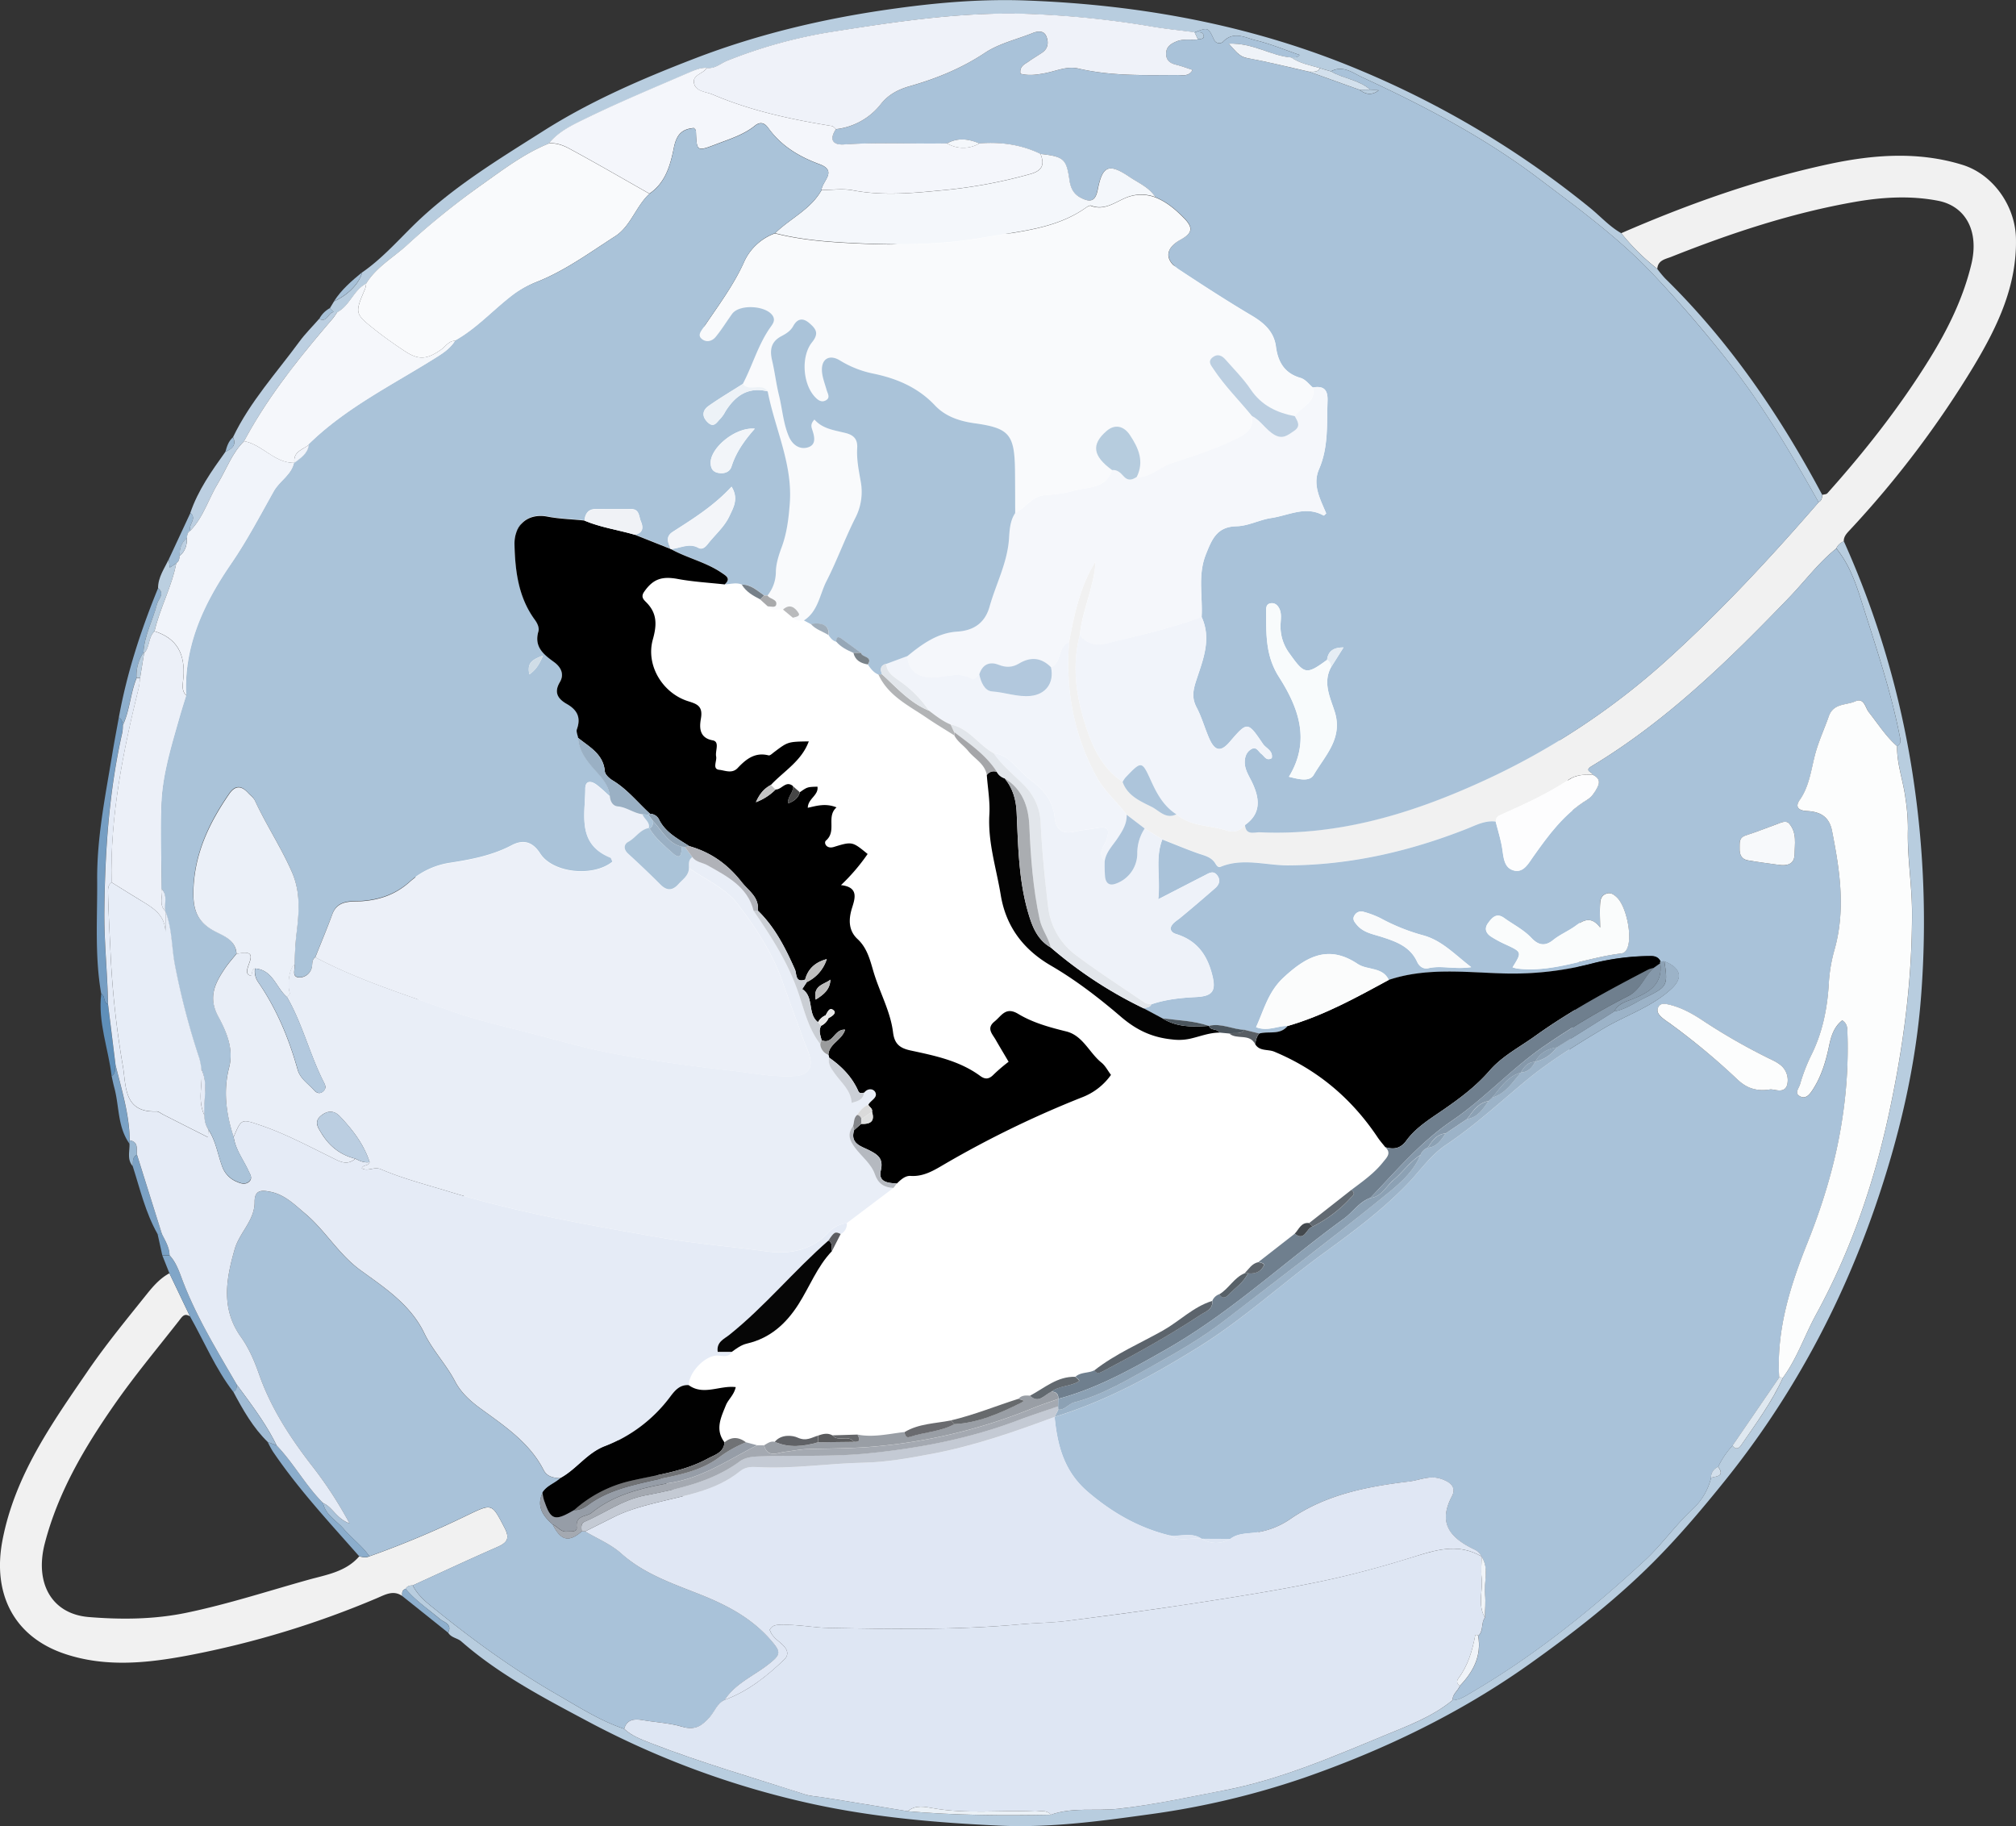 <svg id="Layer_1" data-name="Layer 1" xmlns="http://www.w3.org/2000/svg" viewBox="0 0 1023.86 927.27"><rect x="0" y="0" width="1023.86" height="927.27" fill="#333333" stroke="none"/><defs><style>.cls-1{fill:#fff;}.cls-2{fill:#f1f1f1;}.cls-3{fill:#b8cddf;}.cls-4{fill:#bccfe1;}.cls-5{fill:#769ec3;}.cls-6{fill:#81a6c8;}.cls-7{fill:#8eafcd;}.cls-8{fill:#bbcfe0;}.cls-9{fill:#7ca2c5;}.cls-10{fill:#5f8fb9;}.cls-11{fill:#7ba2c5;}.cls-12{fill:#a0bcd5;}.cls-13{fill:#a7c1d8;}.cls-14{fill:#79a0c4;}.cls-15{fill:#9ab8d2;}.cls-16{fill:#a9c2d9;}.cls-17{fill:#f5f7fb;}.cls-18{fill:#f1f4fa;}.cls-19{fill:#eef2f9;}.cls-20{fill:#fdfdfe;}.cls-21{fill:#abc3da;}.cls-22{fill:#adc5db;}.cls-23{fill:#8badcc;}.cls-24{fill:#dee6f3;}.cls-25{fill:#fcfdfd;}.cls-26{fill:#eaf0f6;}.cls-27{fill:#dfe8f0;}.cls-28{fill:#d2dfeb;}.cls-29{fill:#f9fafc;}.cls-30{fill:#eff2f9;}.cls-31{fill:#f4f6fb;}.cls-32{fill:#eff3f8;}.cls-33{fill:#d3e0ec;}.cls-34{fill:#e5ebf6;}.cls-35{fill:#a1bcd5;}.cls-36{fill:#ecf0f8;}.cls-37{fill:#e0e7f4;}.cls-38{fill:#030303;}.cls-39{fill:#9cb3c8;}.cls-40{fill:#fbfcfc;}.cls-41{fill:#fafcfc;}.cls-42{fill:#e2e6eb;}.cls-43{fill:#f9fafb;}.cls-44{fill:#f7f9fb;}.cls-45{fill:#8ca1b4;}.cls-46{fill:#f0f4f8;}.cls-47{fill:#4b555d;}.cls-48{fill:#585e64;}.cls-49{fill:#f4f7fb;}.cls-50{fill:#f8fbfc;}.cls-51{fill:#e6edf4;}.cls-52{fill:#aac3d9;}.cls-53{fill:#b2c8dd;}.cls-54{fill:#b6ccde;}.cls-55{fill:#b2b4b6;}.cls-56{fill:#010101;}.cls-57{fill:#c4cad4;}.cls-58{fill:#a4a9b1;}.cls-59{fill:#969da7;}.cls-60{fill:#e9eef7;}.cls-61{fill:#e7edf7;}.cls-62{fill:#060606;}.cls-63{fill:#bbcee1;}.cls-64{fill:#5c5d61;}.cls-65{fill:#6f7f8e;}.cls-66{fill:#8598aa;}.cls-67{fill:#aaadb1;}.cls-68{fill:#a5a6a9;}.cls-69{fill:#edf2f7;}.cls-70{fill:#b9babc;}.cls-71{fill:#a8a9ab;}.cls-72{fill:#9fadba;}.cls-73{fill:#96a7b7;}.cls-74{fill:#798289;}.cls-75{fill:#707275;}.cls-76{fill:#999ea5;}.cls-77{fill:#ebf0f8;}.cls-78{fill:#f3f5f9;}.cls-79{fill:#9ab0c4;}.cls-80{fill:#f0f2f6;}.cls-81{fill:#f2f5f9;}.cls-82{fill:#d0dde7;}.cls-83{fill:#768089;}.cls-84{fill:#5c646c;}.cls-85{fill:#b5b9c0;}.cls-86{fill:#676a6d;}.cls-87{fill:#6a6b6f;}.cls-88{fill:#626a72;}.cls-89{fill:#62696f;}.cls-90{fill:#606266;}.cls-91{fill:#586168;}.cls-92{fill:#5a5b5d;}.cls-93{fill:#5d646b;}.cls-94{fill:#44494e;}.cls-95{fill:#65676a;}.cls-96{fill:#c4c4c4;}.cls-97{fill:#464646;}.cls-98{fill:#b3c9de;}.cls-99{fill:#aac3d8;}.cls-100{fill:#caced4;}.cls-101{fill:#b0b2b8;}.cls-102{fill:#cbcfd6;}.cls-103{fill:#9a9b9c;}.cls-104{fill:#dadada;}.cls-105{fill:#84868a;}.cls-106{fill:#8fa2b3;}.cls-107{fill:silver;}.cls-108{fill:#bcbcbc;}.cls-109{fill:#e7e7e7;}.cls-110{fill:#dfe0e0;}</style></defs><title>SEATRACK1webpage</title><ellipse id="_Path_" data-name="&lt;Path&gt;" class="cls-1" cx="506.42" cy="466.7" rx="295.97" ry="348.15"/><g id="_Group_" data-name="&lt;Group&gt;"><path class="cls-2" d="M954.78,175.31c34.06-14.81,69-27.24,105.31-35.05,22.38-4.82,45.47-6.64,68,.35,15.62,4.85,26.7,20.87,27.14,37,.67,24.36-9.43,45.2-21.43,65.24a504.27,504.27,0,0,1-63.2,83.49c-1.47,1.59-2.88,3.13-2.8,5.47a6.77,6.77,0,0,0-3.83,3.63c-9,7.21-15.86,16.55-23.81,24.8-30.65,31.84-62.17,62.7-100.36,85.7-4.12,2.48.54,2.91.5,4.35-4.2-.11-8.32-.05-12.07,2.42C917.76,459.63,906.42,464.9,895,470c-2,.91-3.91,1.43-3.93,4-5.39-.68-10,1.85-14.72,3.72-29.1,11.45-59,18.37-90.54,18.54-11.43.06-23.06-4-34.42.73-1.31.54-2.08-.75-2.74-1.8-2.12-3.41-5.82-4-9.21-5.19-5.95-2.15-11.79-4.58-17.68-6.89l-9-5.5-9.16-7c-4.72-6.5-11-11.54-15.05-18.85-11.9-21.6-16.05-44.55-14.2-68.85,2.69-14.22,5.62-28.36,13.48-41-.73,12.89-6.73,24.6-8,37.32-3.92,15-2.12,29.79,2.33,44.18,3.63,11.75,8.4,23.22,19.4,30.49,2.46,7,8.8,9.7,14.59,12.56,3.89,1.91,7.32,6.56,12.72,3.88,7.29,6.42,16.92,5.48,25.38,8.23,4.3,1.4,6.89.1,9.46-2.79.52,5.44,4.76,3.54,7.68,3.67,39.31,1.78,75.89-9.13,111.13-25.07a365.27,365.27,0,0,0,95.26-62.2c27.63-25,52.91-52.19,77.27-80.3,1.54-.77,1.76-2.21,1.87-3.7.86-.25,2-.22,2.53-.79,19.12-21.37,36.81-43.85,51.92-68.26,9.25-14.94,17-30.64,21.17-47.82,4.18-17-2.82-29.76-16.9-32.48s-28.44-1.82-42.19.59c-32.1,5.62-63,15.86-93.3,27.91-2.85,1.13-6.77,1.67-7.06,6.07A111,111,0,0,1,954.78,175.31Z" transform="translate(-131.41 -56.9)"/><path class="cls-2" d="M335.72,867.34c-4.56-3.22-8.82-.63-12.84,1.06a470.49,470.49,0,0,1-95.78,29.08c-20.62,3.9-41.94,6.19-62.67-.74-26.12-8.73-37-30.75-31.73-57.89,6.37-32.89,25-59.08,43.2-85.65,9.16-13.4,19.53-26,29.68-38.68,3.35-4.19,6.93-8.44,11.87-11.07l10.46,21.89c-2.88-1.8-3.89,0-5.58,2.18-11.15,14.23-22.75,28.09-33.09,43-15.07,21.67-28.33,44.15-35.06,70-5.25,20.13,3.36,35.94,22.37,37.49,16.48,1.34,33.16,1.23,49.65-2.2,21-4.36,41.3-11,61.88-16.75,9-2.5,19-4,25.76-11.87,1.72.41,3.45.79,5.17,0a483.8,483.8,0,0,0,50-21c12.53-6,12.19-5.8,18.61,6.42,3,5.7,1.26,7.72-3.81,9.94-14.34,6.27-28.52,12.91-42.76,19.4-1.48,0-2.84.32-3.64,1.75C335.51,864.3,335.56,865.79,335.72,867.34Z" transform="translate(-131.41 -56.9)"/><path class="cls-3" d="M337.37,863.65c.8-1.44,2.16-1.73,3.64-1.75,2.89,5.82,8.14,9.58,12.91,13.41,19,15.31,38.87,29.61,60,41.79,11.15,6.42,22.09,13.51,34.46,17.67,3.84,3.6,8.7,5.38,13.46,7.23,25.64,10,52.06,17.54,78.2,26,3,1,5.9,1.06,8.87,1.52,14.52,2.25,29,4.71,43.52,7.1,24.19,2.1,48.43,2.23,72.68,1.78,11-3.91,22.66-1.74,34-3,18.26-2,36.11-6,54-9.37,28.09-5.38,54.54-16.77,80.9-27.67,12.1-5,24.75-9.59,35.16-18.16,3.51-.09,6.34-2,9.17-3.69,32.19-18.78,61-41.95,88.32-67.19,8.69-8,15.46-17.81,24.07-25.85a31.82,31.82,0,0,0,9.67-16.18c2.73-.87,7.2-.62,3.61-5.58a43.36,43.36,0,0,1,7.32-10.82c1.47,2.2,3.14,1.64,4.31-.06,7.65-11.14,15.68-22,21.31-34.43,7.22-9.82,11-21.44,16.79-32,17.39-31.8,29.09-65.61,36.8-100.95,7.48-34.27,12.12-68.83,11.95-104-.07-13.9-2.5-27.68-2.08-41.63a100.39,100.39,0,0,0-1.2-15.3c-1.11-9-4.46-17.59-4.3-26.74,2.35-1.41,1.69-3.29,1.25-5.5-4.6-23.29-12.29-45.72-19.4-68.28-2.95-9.35-6.3-18.81-12.75-26.62a6.77,6.77,0,0,1,3.83-3.63,457.29,457.29,0,0,1,35,118.67,491.5,491.5,0,0,1,4.37,110.43c-2.64,37.3-11.36,73.82-23.65,109.38C1066,720.82,1041,767,1007.47,808.73c-11,13.68-22.3,27.06-34.6,39.58C953.09,868.44,931,885.65,908,902c-35.4,25.08-74,43.62-114.76,57.78A414.11,414.11,0,0,1,714,978.34c-24.81,3.44-49.67,6.74-74.86,5.59-31.59-1.44-62.94-4.13-94-10.78A442.71,442.71,0,0,1,429,930.48c-22.09-11.77-44.3-23.44-63.33-40.12-1.95-1.71-5.14-1.83-6.64-4.42,2.18-4.5-2.28-5.26-4.29-7C348.85,873.94,342.34,869.67,337.37,863.65Z" transform="translate(-131.41 -56.9)"/><path class="cls-3" d="M954.78,175.31a111,111,0,0,0,18.29,18.12,59.22,59.22,0,0,0,4,4.84c32.79,32.16,58.31,69.59,79.81,109.95-.11,1.5-.33,2.93-1.87,3.7-13.47-23.91-27.29-47.52-44.23-69.28q-18.64-24-39.36-46c-17.59-18.74-38.45-33.9-58.83-49.31-27.51-20.79-58.11-36.76-89.38-51.2-4.65-2.15-9.79-6.35-15.86-3l-5.59-1.62c-5-1.53-10.21-2.36-14.6-5.45,1.4-.26,3.05.45,4.25-1.28-7.42-2.54-14.65-5.58-22.16-7.4-5.42-1.31-11.38-5-16.82.82A2.9,2.9,0,0,1,747.94,77c-2.94-6.3-2.95-6.3-9.87-3.67-7.45-1-15-1.72-22.35-3a477.9,477.9,0,0,0-56.53-6.07c-35.8-2-71,3.37-106.2,9a248.42,248.42,0,0,0-52.19,14.5c-3.42,1.35-6.32,4.27-10.42,3.69-2.83-.24-5.41.82-7.87,1.89-17.71,7.71-35.58,15.11-53,23.52-6.88,3.33-14.23,6.66-19.36,12.94-12.71,5.12-23.54,13.47-34.54,21.25a388,388,0,0,0-37.22,30.11c-7.09,6.46-15.84,11.29-21,19.77-6.44,3.26-8.27,11.17-14.64,14.5h-1.82l-2-2,2.13-3.52c7.14-3.2,12.86-9.09,14.28-14.69,9.52-6.57,17.33-15.24,25.4-23.23,19.84-19.66,43.4-33.86,66.6-48.57,24.11-15.29,50.31-26.59,76.92-36.83,33.13-12.75,67.59-20.74,102.6-25.48,21.78-3,43.93-4.8,66-3.95C711.27,59.35,768,69.8,822.16,92.57a475.46,475.46,0,0,1,117.16,70.19C944.46,167,948.95,172,954.78,175.31Z" transform="translate(-131.41 -56.9)"/><path class="cls-4" d="M300.92,215.34h1.82c-.87,1.21-1.67,2.5-2.64,3.63-16.6,19.42-32.63,39.25-44.71,61.93-6.18,6-8.92,14.19-13.26,21.34-4.84,8-7.37,17.26-14.06,24.14-1.33-3,3.64-6,0-9.07,3.92-11.49,10.82-21.25,17.82-31,3.25-1.46,5.74-3.32,3.88-7.44,8.62-18,22.08-32.66,33.73-48.55,3-4.09,6.68-7.69,10-11.52C297.56,221,298,215.53,300.92,215.34Z" transform="translate(-131.41 -56.9)"/><path class="cls-5" d="M182.82,561.53c-3.37-19.16-1.92-38.5-2.06-57.76-.16-21.66,4.17-42.83,7.69-64.07,1-6.17,2.2-12.32,3.31-18.48,1.68.79,1.72,2.41,2,3.91a23.27,23.27,0,0,1-.26,3.62c-6.72,29.64-8.77,59.72-9.13,90-.19,16.09,1.58,32,1.86,48.09C183.73,566,185,562.64,182.82,561.53Z" transform="translate(-131.41 -56.9)"/><path class="cls-6" d="M227.91,725.34l-10.46-21.89-3.61-9.09,3.69,0c3.17,3.41,4.73,7.77,6.29,11.94,7.14,19.08,17.76,36.32,27.9,53.81,0,1.48-.21,2.89-1.81,3.58C240.82,751.88,235.14,738.16,227.91,725.34Z" transform="translate(-131.41 -56.9)"/><path class="cls-7" d="M193.76,425.14c-.28-1.5-.33-3.13-2-3.91,4.12-22.65,11.21-44.4,19.92-65.66,3.62,2.81.13,5.54-.49,7.94-2.11,8.3-6.47,16-6.94,24.77a20.91,20.91,0,0,0-3.5,12.84C197.6,408.88,197.32,417.48,193.76,425.14Z" transform="translate(-131.41 -56.9)"/><path class="cls-8" d="M204.25,388.26c.46-8.79,4.82-16.47,6.94-24.77.61-2.4,4.1-5.13.49-7.94,0-5.54,3.17-9.92,5.44-14.63l.5,4.17,3.31-2.18c-2.27,12-8.32,22.72-11.05,34.53-3.25,3-2.24,8-5.26,11.06Z" transform="translate(-131.41 -56.9)"/><path class="cls-9" d="M211.45,683.54c-6.14-10.79-8.89-22.82-12.64-34.48.26-2.09-.4-4.53,2.14-5.78l12.67,40.16Z" transform="translate(-131.41 -56.9)"/><path class="cls-10" d="M182.82,561.53c2.19,1.11.91,4.44,3.42,5.34l3.8,30.72c-.46,2,.38,4.36-1.94,5.68C186.45,589.34,181.07,575.89,182.82,561.53Z" transform="translate(-131.41 -56.9)"/><path class="cls-11" d="M188.1,603.27c2.32-1.32,1.48-3.72,1.94-5.68,3.1,12.65,7,25.14,7.23,38.33a6.2,6.2,0,0,0-.09,1.76c-6.1-8.51-5.15-18.94-7.7-28.42C188.94,607.28,188.55,605.27,188.1,603.27Z" transform="translate(-131.41 -56.9)"/><path class="cls-12" d="M220.93,342.92l-3.31,2.18-.5-4.17,11-23.61c3.64,3-1.34,6,0,9.07-1.49.81-1.63,2.26-1.77,3.71-2.91,2.35-3.81,5.51-3.66,9.09C222.55,340.66,222.3,342.05,220.93,342.92Z" transform="translate(-131.41 -56.9)"/><path class="cls-7" d="M337.37,863.65c5,6,11.48,10.29,17.34,15.3,2,1.72,6.48,2.48,4.29,7l-23.28-18.6C335.56,865.79,335.51,864.3,337.37,863.65Z" transform="translate(-131.41 -56.9)"/><path class="cls-13" d="M315.33,195.16c-1.42,5.6-7.14,11.49-14.28,14.69C304.81,204,310,199.53,315.33,195.16Z" transform="translate(-131.41 -56.9)"/><path class="cls-14" d="M211.45,683.54l2.17-.09c1.68,3.48,3.83,6.8,3.9,10.87l-3.69,0Z" transform="translate(-131.41 -56.9)"/><path class="cls-15" d="M197.18,637.68a6.2,6.2,0,0,1,.09-1.76c4.57.78,3.35,4.46,3.69,7.36-2.54,1.25-1.88,3.68-2.14,5.78C195.81,645.62,197.34,641.53,197.18,637.68Z" transform="translate(-131.41 -56.9)"/><path class="cls-13" d="M300.92,215.34c-2.92.2-3.36,5.63-7.38,3.5a13.39,13.39,0,0,1,5.38-5.46Z" transform="translate(-131.41 -56.9)"/><path class="cls-12" d="M249.76,278.91c1.86,4.12-.63,6-3.88,7.44C246.63,283.59,247.47,280.87,249.76,278.91Z" transform="translate(-131.41 -56.9)"/><path class="cls-16" d="M1064,335.44c6.45,7.81,9.8,17.27,12.75,26.62,7.11,22.56,14.8,45,19.4,68.28.44,2.21,1.1,4.09-1.25,5.5-5.71-5-9.71-11.43-14.38-17.31-1.8-2.26-2.19-7.53-6.9-5.46s-11,.82-13.4,7.57c-2.31,6.52-5.25,12.78-7,19.54-2,7.8-2.87,16-7.77,22.95-2.61,3.71-.36,5.4,3.63,5.61,6.57.34,11.31,2.64,12.78,10.07,4,20.26,7.05,40.35,1.11,60.89a78.45,78.45,0,0,0-2.76,16.93c-.76,12.69-3.28,25.09-9.13,36.56a90.35,90.35,0,0,0-5.48,14.39c-.67,2.15-3.1,4.6.27,6.17,2.74,1.28,4.64-1.15,5.93-3.08,4.6-6.89,6.93-14.71,8.59-22.74,1-5,2.49-9.63,6.67-12.89,2.6,1.69,2.53,3.83,2.62,6a233.71,233.71,0,0,1-2.52,43.34c-3.18,21.66-9.49,42.9-17.72,63.46-8.77,21.92-15.91,44.34-14.41,68.49l-23.7,34.61a43.36,43.36,0,0,0-7.32,10.82,5.76,5.76,0,0,0-3.61,5.58,31.82,31.82,0,0,1-9.67,16.18c-8.61,8-15.38,17.81-24.07,25.85-27.29,25.24-56.14,48.41-88.32,67.19-2.82,1.65-5.65,3.61-9.17,3.69-.16-3.14,2.76-4.72,3.69-7.31,6.76-7.1,11.1-15.09,9.31-25.33,2.85-2.47,1.3-6.56,3.41-9.31,0-3.91.47-7.87,0-11.74-.69-6.41,2.21-13.15-1.76-19.24h0a7.57,7.57,0,0,0-3.83-3.68c-11.65-5.63-18.64-12.94-11.25-26.88,2.51-4.74-.9-7.39-5.68-8.95-5.69-1.86-10.75.74-16,1.38-21.25,2.55-42.07,6.49-60.32,19a40.76,40.76,0,0,1-17.52,6.91c-4.25.6-9.16.3-13,3.26l-14.55-.07h0c-5.14-3.55-10.94-.93-16.37-1.72-15.71-3.88-29.13-11.58-41.49-22.17-12-10.3-15.42-23.5-16.82-38,26.11-8,49.76-21,72.83-35.27,22.66-14,42.24-32.14,63.7-47.76,15.1-11,30.22-22.16,43.18-35.78,6.22-6.54,11.24-14,19-19.25,14.29-9.59,27-21.23,40.22-32.26,12.24-10.22,25.91-18.58,39.65-26.82,11.59-6.94,24.88-11,34.94-20.53,5.78-5.47,4.38-10.48-3.92-13.69l-1.89.07c-1.07-2.19-2.88-2.77-5.22-2.71a123,123,0,0,0-28.52,3.54,160.87,160.87,0,0,1-46.39,5.31c-19.28-.59-38.91-3-57.89,3.28-3.22-6.73-10.88-4.83-15.84-8.16-14.91-10-26.22-3.66-37.68,7-7.73,7.22-9.89,16.38-13.87,25.14,6.08,2.3,10.92-.79,16-.61-3.85,4.76-9.57,2.51-14.33,3.82l-7.53-1.87c-6.1-.17-11.85-3.57-18.15-2h0c-7.63-2.64-15.66-2.87-23.56-3.83l-9.47-5.07c1.36-.56,3.12-.36,3.86-2.07,7.4-2.53,15-3.3,22.82-3.69,9-.45,10.18-3.65,7.82-12.22-2.72-9.91-8-16.55-17.81-19.68-1.33-.42-2.9-1.1-3.08-3,.64-2.53,2.84-3.61,4.72-5.13,6.08-5,12-10.08,17.92-15.24,2-1.75,2.91-4,1.12-6.43-2-2.8-4.29-1.16-6.41-.08-7.47,3.81-14.91,7.66-23.62,12.15,1.29-10.83-1.7-20.73,2.09-30.38,5.89,2.31,11.73,4.75,17.68,6.89,3.4,1.23,7.09,1.78,9.21,5.19.65,1.05,1.43,2.34,2.74,1.8,11.36-4.7,23-.67,34.42-.73,31.54-.18,61.44-7.09,90.54-18.54,4.74-1.87,9.33-4.39,14.72-3.72,1.15,4.62,2.65,9.19,3.35,13.88s.94,9.76,6,11c4.81,1.2,7.36-3.73,9.62-6.92,7.82-11,15.67-21.85,27.53-29.06,2.26-1.37,3.81-3.72,5.11-6.2,1.7-3.26.51-5.08-2.37-6.47,0-1.45-4.62-1.87-.5-4.35,38.19-23,69.71-53.86,100.36-85.7C1048.1,352,1054.92,342.65,1064,335.44ZM944.11,527.92c-4.4-5.82-8.24-4.06-12.49-.94-3.64,2.67-8,4.45-11.47,7.27-4.32,3.48-7.72,2.38-11-1.08-4-4.25-9.22-6.81-13.87-10.16-3.83-2.76-6.09-.19-8.15,2.62s-1,5.2,1.58,6.9a58.39,58.39,0,0,0,7.19,3.87c8.48,3.93,8.5,3.9,3.68,11.69a18.52,18.52,0,0,0,2.45.63c18.25,2.16,35.06-5.62,52.71-7.68,1.64-.19,2.54-1.38,3.16-2.88,2.56-6.23-.64-21.27-5.49-25.73-1.38-1.27-2.81-2.36-4.82-1.87-2.42.6-3.37,2.39-3.53,4.69C943.81,519.13,944,523,944.11,527.92ZM1030,610.17c2.13-.61,7.43,2.52,9-2.26a9.83,9.83,0,0,0-3-9.93,21.29,21.29,0,0,0-4.61-2.85A307,307,0,0,1,996,575c-5.24-3.43-10.92-6.61-17.2-8-1.84-.41-4.46-.92-5.41,1.85-.69,2,.61,3.49,2,4.73a39.3,39.3,0,0,0,3.62,2.69A347.55,347.55,0,0,1,1013.8,605C1018.06,609.06,1022.71,611.14,1030,610.17ZM878.58,548c-8.64-6.69-14.87-13.49-24.32-16.13a100.93,100.93,0,0,1-21.79-8.75,46.45,46.45,0,0,0-8.43-3.18,3.91,3.91,0,0,0-4.71,1.75c-1.29,2,0,3.36,1.13,4.79,3.32,4,8.25,4.74,12.79,6.21,7.26,2.34,14.31,4.88,17.83,12.53,1.12,2.44,3.18,3.92,5.82,3.31C863.51,547,870.12,549.27,878.58,548Zm156.36-51.9c4.14.56,7.74-.41,7.84-5.1.11-5.42,1.37-11.32-2.82-16-1-1.17-2.79-.84-4.26-.3-5.9,2.16-11.75,4.5-17.72,6.44-3.68,1.19-3,4-3.07,6.57-.12,3,.95,5.49,4.13,6.06C1024.31,494.7,1029.64,495.32,1034.94,496.08Z" transform="translate(-131.41 -56.9)"/><path class="cls-16" d="M807.38,93.16c6.06-3.36,11.21.84,15.86,3,31.27,14.44,61.87,30.41,89.38,51.2,20.39,15.41,41.24,30.56,58.83,49.31q20.7,22.06,39.36,46c16.94,21.77,30.76,45.38,44.23,69.28-24.36,28.11-49.64,55.28-77.27,80.3a365.27,365.27,0,0,1-95.26,62.2c-35.24,15.94-71.81,26.85-111.13,25.07-2.92-.13-7.16,1.77-7.68-3.67,8.37-5.94,7.44-13.43,3.68-21.48-1.64-3.52-4-6.74-3.79-11,.16-2.69,1.16-4.79,3.35-6.06,2.62-1.51,3.55,1.31,5.11,2.47s2.48,3.74,5.25,2.12c.75-3.81-2.94-4.95-4.5-7.25-7.77-11.48-7.87-11.41-16.91-.93-4.4,5.1-7.44,4.72-10.27-1.62-2.33-5.23-3.83-10.86-6.48-15.9-2.49-4.74-1.89-8.56-.26-13.56,3.39-10.42,8-21.12,2.79-32.43.61-10.61-2.07-21.26,2.19-31.87,3.09-7.71,5.58-14,15.63-14.21,5.85-.11,11.58-3.31,17.5-4.17,8.8-1.27,17.52-6.45,26.67-1.25.16.09.83-.69,1.28-1.09-3.05-7.26-7.1-14.53-3.67-22.4,4.91-11.27,3.93-23,4.35-34.75.21-5.9-2.09-7.67-7.43-6.83-2.08-1.69-3.62-4.11-6.36-4.91-8-2.33-11.36-8-12.39-15.9-1-7.52-5.94-11.94-12.3-15.71-12.47-7.39-24.65-15.28-36.76-23.27-7.66-5-7.23-10.94.69-15.3,6.06-3.34,6.56-6.07,1.63-11.07-4.22-4.28-8.78-8.18-14.49-10.44-3.22-5.05-8.7-7.25-13.38-10.42-10.34-7-13.58-5.59-16,6.6-1.13,5.77-3.61,6.79-8.89,3.93-3.59-1.94-4.92-5.1-5.46-8.8-1.56-10.77-2.83-11.94-14.7-13.29-9.83-4.75-20.23-6.16-31-5.32-5.48-2.3-11-3.06-16.44,0-17.43.35-34.86-.65-52.3.54-5.88.4-7.58-2.58-4.12-7.74a33.73,33.73,0,0,0,23-13c3.74-4.66,8.9-7.25,14.52-8.85,13.47-3.81,26.27-9.05,38-16.83,7.4-4.91,16.12-6.8,24.23-10.09,2.34-.95,5.78-1.69,7.12,1.64,1.14,2.85,1,6.06-2,8.15C658.6,85.07,656.22,86.4,654,88s-5,2.51-4.31,6.37c4.17,1.09,8.16.53,12.38-.27,5.58-1.05,11.18-3.73,16.9-2.4,16.69,3.9,33.61,3.38,50.52,3.3,2.56,0,5.57,1,7.61-2.58-2.89-.93-5.59-1.95-8.37-2.64-2.95-.73-5-2-5.08-5.4-.1-3.77,2.46-5.27,5.37-6.47,3.49-1.44,7.22-.52,10.8-1,1.34-.27,3.5-.07,2.83-2.19s-2.94-1.24-4.6-1.39h0C745,70.69,745,70.69,747.94,77a2.9,2.9,0,0,0,4.52,1.23c5.44-5.86,11.4-2.13,16.82-.82,7.52,1.82,14.74,4.86,22.16,7.4-1.2,1.73-2.85,1-4.25,1.28-10.21-.76-19.19-7.51-31.76-7,3.72,3.9,5.25,6.58,9.46,7.34,10.57,1.9,21,4.57,31.49,6.93l25.5,9.16c3.1,2.39,6.32,3,9.78.22l-4.37-.29C821.55,97.37,813.73,96.84,807.38,93.16Zm0,302.6,6.37-10.09c-4.95-.07-7.82,1.78-8.35,6.28-10.59,7.76-11.55,7.37-19.08-3.2a22.94,22.94,0,0,1-4.54-15.21c.13-2.68.58-5.51-.85-8-.95-1.66-2.42-2.73-4.48-2.24-1.87.45-2.05,2.08-2,3.57.07,11.66-.53,22.78,6.56,33.86,9.67,15.13,16.33,32.06,5,50.6,4.56,1.11,10.36,2.86,12.62-1,5.66-9.7,14.85-18.42,10.68-31.88C807.07,411.23,803.09,403.72,807.37,395.76Z" transform="translate(-131.41 -56.9)"/><path class="cls-17" d="M798.2,253.6c5.34-.84,7.65.93,7.43,6.83-.42,11.73.56,23.48-4.35,34.75-3.43,7.87.62,15.14,3.67,22.4-.46.4-1.12,1.18-1.28,1.09-9.15-5.2-17.87,0-26.67,1.25-5.92.86-11.65,4.06-17.5,4.17-10.06.19-12.54,6.5-15.63,14.21-4.26,10.62-1.58,21.26-2.19,31.87-13.74,5.17-28,8.5-42.23,12-6.83,1.66-14,4.42-19.63-2.84,1.27-12.71,7.28-24.43,8-37.32-7.86,12.6-10.79,26.74-13.48,41-5.93,2.19-3.58,10.33-9.17,12.77-4.93-4.95-10.36-5.41-16.27-1.85-3.32,2-6.59,2.1-10.33.63-4.65-1.83-8.21-.16-9.82,4.83-1.16.88-2.95,2.76-3.4,2.48-6-3.73-12.06-1.6-18.37-1-9.29.92-14.57-3.67-14.72-10.91,7.47-6.1,15.3-11.77,25.27-12.4,8.66-.55,14.16-4.65,16.43-12.75,3.22-11.48,9-22.14,9.85-34.45.28-4.17.49-9,3.15-13,5.28-2.43,8.37-8.4,14.88-9,4.76-.41,9.64-.77,14.16-2.13,7.34-2.21,16.87-.7,20.17-10.66,2.65-.3,4.31,1.4,5.8,3.12,2.21,2.56,4.42,2,6.78.38,6.76.38,11.28-4.9,17.2-6.88,11.87-4,23.9-7.67,35.13-13.5,4.72-2.45,6.88-5.42,6.14-10.57,4.61,2.3,7,7.14,11.62,9.63,4.14,2.26,6.59,0,9.62-2,3.82-2.48,1.93-5,.51-7.59C792.09,263.37,800,261.52,798.2,253.6Z" transform="translate(-131.41 -56.9)"/><path class="cls-18" d="M679.81,379.28c5.62,7.26,12.8,4.5,19.63,2.84,14.22-3.45,28.49-6.78,42.23-12,5.2,11.31.61,22-2.79,32.43-1.63,5-2.23,8.82.26,13.56,2.65,5,4.15,10.67,6.48,15.9,2.83,6.34,5.87,6.72,10.27,1.62,9-10.48,9.14-10.54,16.91.93,1.56,2.3,5.25,3.44,4.5,7.25-2.77,1.62-3.72-1-5.25-2.12s-2.49-4-5.11-2.47c-2.19,1.26-3.19,3.37-3.35,6.06-.26,4.26,2.15,7.49,3.79,11,3.75,8,4.69,15.54-3.68,21.48-2.57,2.89-5.16,4.19-9.46,2.79-8.45-2.75-18.09-1.82-25.38-8.23-6.33-4-9.78-10.18-12.76-16.77-4.77-10.54-4.86-10.53-13.1-1.9a14,14,0,0,0-1.45,2.23c-11-7.27-15.77-18.74-19.4-30.49C677.69,409.07,675.89,394.25,679.81,379.28Z" transform="translate(-131.41 -56.9)"/><path class="cls-19" d="M721.76,483.14c-3.79,9.66-.8,19.55-2.09,30.38,8.71-4.48,16.15-8.34,23.62-12.15,2.12-1.08,4.38-2.72,6.41.08,1.78,2.45.88,4.68-1.12,6.43-5.91,5.15-11.85,10.28-17.92,15.24-1.87,1.53-4.07,2.6-4.72,5.13.18,1.93,1.75,2.61,3.08,3,9.79,3.12,15.09,9.77,17.81,19.68,2.35,8.57,1.16,11.76-7.82,12.22-7.78.39-15.42,1.16-22.82,3.69-1.16-.29-2.53-.28-3.46-.91C701,558,689.1,550.38,677.81,541.89a35.47,35.47,0,0,1-14.08-24.51c-1.7-14-3.1-28.1-3.78-42.19a28.38,28.38,0,0,0-8.27-19.39c-5.23-5.43-11.28-10.11-15.59-16.41a14.67,14.67,0,0,1,8.81,4.28c3.54,3.31,6.79,7,10.64,9.89,6.36,4.75,10.75,10.53,11.52,18.56.61,6.4,4.37,8.41,10,7.11,3.85-.89,7.75-1.16,11.57-1.89,6.21-1.19,6.25,1.57,4.7,6-1.23,3.5-4.76,6.8-.85,10.71a70.27,70.27,0,0,0,.16,8.13c.33,2.58,1.58,4.58,4.85,3.66A16.31,16.31,0,0,0,709,490.4a22.62,22.62,0,0,1,3.76-12.76Z" transform="translate(-131.41 -56.9)"/><path class="cls-18" d="M692.47,494c-3.91-3.91-.38-7.21.85-10.71,1.55-4.41,1.51-7.17-4.7-6-3.82.73-7.72,1-11.57,1.89-5.62,1.31-9.38-.71-10-7.11-.77-8-5.16-13.81-11.52-18.56-3.86-2.88-7.1-6.58-10.64-9.89a14.67,14.67,0,0,0-8.81-4.28c-7.71-4.21-12.58-12.69-21.84-14.58-4.1-1.69-7.55-4.41-11-7.05a58,58,0,0,0-14.9-15c-3.09-2.24-6.55-4.32-6.81-8.8l10.78-4c.16,7.24,5.44,11.82,14.72,10.91,6.3-.62,12.32-2.74,18.37,1,.45.28,2.23-1.6,3.4-2.48.8,4,2.73,8.43,6.51,8.7,6.56.45,12.83,2.93,19.49,2.29,7.81-.74,12.16-6.7,10.41-14.6,5.59-2.44,3.24-10.58,9.17-12.77-1.85,24.31,2.31,47.26,14.2,68.85,4,7.3,10.33,12.35,15.05,18.85.2,4.71-2.28,8.54-4.71,12.1S693.24,489.46,692.47,494Z" transform="translate(-131.41 -56.9)"/><path class="cls-20" d="M940.3,450.3c2.88,1.39,4.07,3.21,2.37,6.47-1.29,2.48-2.85,4.83-5.11,6.2-11.85,7.2-19.7,18-27.53,29.06-2.26,3.19-4.81,8.12-9.62,6.92-5.06-1.27-5.32-6.44-6-11s-2.2-9.26-3.35-13.88c0-2.62,1.88-3.13,3.93-4,11.42-5.08,22.77-10.35,33.23-17.26C932,450.24,936.09,450.19,940.3,450.3Z" transform="translate(-131.41 -56.9)"/><path class="cls-21" d="M692.47,494c.77-4.56,4-7.68,6.42-11.3s4.91-7.39,4.71-12.1l9.16,7A22.62,22.62,0,0,0,709,490.4a16.31,16.31,0,0,1-11.51,15.41c-3.27.92-4.52-1.07-4.85-3.66A70.27,70.27,0,0,1,692.47,494Z" transform="translate(-131.41 -56.9)"/><path class="cls-22" d="M701.54,453.95a14,14,0,0,1,1.45-2.23c8.24-8.63,8.33-8.64,13.1,1.9,3,6.59,6.44,12.75,12.76,16.77-5.4,2.68-8.83-2-12.72-3.88C710.34,463.65,704,460.9,701.54,453.95Z" transform="translate(-131.41 -56.9)"/><path class="cls-16" d="M448.4,934.77c-12.36-4.16-23.31-11.26-34.46-17.67-21.16-12.18-41-26.48-60-41.79-4.76-3.83-10-7.6-12.91-13.41,14.24-6.49,28.42-13.13,42.76-19.4,5.08-2.22,6.81-4.24,3.81-9.94-6.42-12.22-6.08-12.45-18.61-6.42a483.8,483.8,0,0,1-50,21c-3.63-5.28-8.89-9-13-13.85-3.65-4.28-9.27-7-10.53-13.18,4.88,2,6.78,8,13.47,10.36a206.51,206.51,0,0,0-19.51-29.81c-10.94-14.18-20.54-29-26.47-46-2.32-6.63-5.08-13.12-9.1-18.72-10.34-14.42-7.65-29.43-3.24-44.74,2.42-8.4,10.18-14.63,10.1-23.91-.06-6.29,3.56-6,7.74-5.26,7.53,1.39,12.58,6.58,18.16,11.34,10.15,8.66,16.76,20.49,27.79,28.5,12.31,8.94,25.45,17.52,32.47,32.06,4.22,8.74,11.09,15.78,15.59,24.4,2.92,5.6,7.55,9.86,12.86,13.74,12.14,8.87,24.94,17.28,32.14,31.33,1.74,3.4,5.08,4,8.52,4.12-2.83,2.64-6.86,3.78-9,7.24-2.67,6.1-1.19,10.76,5.15,16.26,4.12,8.2,8.16,9.17,14.69,3.52h1.84c6.16,3.72,13,6.43,18.39,11.27,11.57,10.36,26,15.19,40,20.75,13.58,5.4,26.22,12,36,23.31,5.16,6,5.06,7.13-1.23,12.07-7.54,5.93-16.83,9.71-22.33,18.14-3.86,1.75-5,5.83-7.59,8.71-3.73,4.21-7.2,6.93-13.94,4.92-6.42-1.92-13.5-2.22-20.27-3.4C453.74,929.63,449.78,929.83,448.4,934.77Z" transform="translate(-131.41 -56.9)"/><path class="cls-23" d="M313.82,847.13C298.6,829.85,282.9,813,269.92,793.84a49.49,49.49,0,0,1-2.52-4.7l4.5,1.74c8.69,9.06,14.69,20.31,23.57,29.22,1.26,6.19,6.88,8.91,10.53,13.18,4.11,4.82,9.37,8.57,13,13.85C317.27,847.92,315.55,847.54,313.82,847.13Z" transform="translate(-131.41 -56.9)"/><path class="cls-24" d="M448.4,934.77c1.38-4.94,5.34-5.14,9.2-4.47,6.77,1.18,13.85,1.48,20.27,3.4,6.74,2,10.21-.71,13.94-4.92,2.55-2.88,3.73-7,7.59-8.71,11.79-4.3,21.36-11.94,30.26-20.46,2.64-2.52,1.73-5.23-1-7.73-2.38-2.18-5.34-4-6.32-7.41,1.74-3.17,4.69-2.41,7.31-2.47,7.55-.19,15.07,1.38,22.49,1.52,32.65.62,65.37,1.18,97.92-1.87,7.81-.73,15.66-.72,23.4-1.71,21.73-2.79,43.46-5.63,65.1-9,21.35-3.3,42.73-6.67,63.87-11.08,16.47-3.43,32.77-8,48.82-13,11.19-3.52,21.82-6,32.63.42h0c0,3.61-.35,7.25,0,10.81.73,6.71-2.14,13.72,1.68,20.16-2.11,2.75-.56,6.84-3.41,9.31-.23-.18-.44-.46-.71-.53s-.74.05-.77.16c-1.49,7.85-3.68,15.42-8.59,21.94-1,1.39-.8,2.76.76,3.75-.93,2.59-3.86,4.17-3.69,7.31-10.41,8.57-23.05,13.16-35.16,18.16-26.35,10.9-52.81,22.3-80.9,27.67-17.87,3.42-35.72,7.39-54,9.37-11.32,1.23-22.95-.95-34,3-2.37-2.82-5.6-1.53-8.47-1.66-17.07-.8-34.22,1.42-51.28-1.64-4.05-.73-9-1.88-12.93,1.53-14.5-2.39-29-4.85-43.52-7.1-3-.46-5.91-.56-8.87-1.52-26.14-8.46-52.56-16-78.2-26C457.1,940.15,452.25,938.38,448.4,934.77Z" transform="translate(-131.41 -56.9)"/><path class="cls-25" d="M1035,756.3c-1.5-24.15,5.64-46.57,14.41-68.49,8.23-20.56,14.54-41.8,17.72-63.46a233.71,233.71,0,0,0,2.52-43.34c-.09-2.14,0-4.28-2.62-6-4.18,3.26-5.65,7.94-6.67,12.89-1.66,8-4,15.85-8.59,22.74-1.29,1.93-3.19,4.36-5.93,3.08-3.37-1.57-.94-4-.27-6.17a90.35,90.35,0,0,1,5.48-14.39c5.84-11.47,8.36-23.87,9.13-36.56a78.45,78.45,0,0,1,2.76-16.93c5.95-20.55,2.9-40.63-1.11-60.89-1.47-7.43-6.21-9.73-12.78-10.07-4-.21-6.24-1.9-3.63-5.61,4.9-7,5.74-15.15,7.77-22.95,1.76-6.76,4.71-13,7-19.54,2.39-6.74,8.76-5.53,13.4-7.57s5.1,3.2,6.9,5.46c4.67,5.88,8.67,12.3,14.38,17.31-.16,9.15,3.2,17.75,4.3,26.74a100.39,100.39,0,0,1,1.2,15.3c-.43,13.94,2,27.73,2.08,41.63.17,35.12-4.47,69.68-11.95,104-7.71,35.34-19.41,69.15-36.8,100.95-5.78,10.56-9.57,22.18-16.79,32Z" transform="translate(-131.41 -56.9)"/><path class="cls-26" d="M592.45,976.62c3.94-3.41,8.87-2.25,12.93-1.53,17.07,3.06,34.21.84,51.28,1.64,2.87.13,6.1-1.16,8.47,1.66C640.88,978.84,616.64,978.72,592.45,976.62Z" transform="translate(-131.41 -56.9)"/><path class="cls-27" d="M1035,756.3l1.92.11c-5.63,12.39-13.66,23.3-21.31,34.43-1.17,1.7-2.84,2.26-4.31.06Z" transform="translate(-131.41 -56.9)"/><path class="cls-28" d="M1000.36,807.31a5.76,5.76,0,0,1,3.61-5.58C1007.56,806.68,1003.09,806.44,1000.36,807.31Z" transform="translate(-131.41 -56.9)"/><path class="cls-29" d="M317.38,200.85c5.21-8.48,14-13.31,21-19.77A388,388,0,0,1,375.64,151c11-7.78,21.83-16.12,34.54-21.25,3.77-.32,7.34,1,10.39,2.66,13.68,7.39,27.14,15.22,40.67,22.89-6.85,6.37-9.54,16.5-17.36,21.54C431,185.1,418.57,194.26,404.19,200a49.44,49.44,0,0,0-11.71,6.53c-10.07,7.56-18.5,17.19-29.6,23.42-3.5-.16-5.08,2.84-7.48,4.51-7.42,5.17-11.5,5.35-18.78.5-5-3.31-9.88-6.74-14.56-10.45-10.62-8.42-10.54-8.5-5.2-21A12.59,12.59,0,0,0,317.38,200.85Z" transform="translate(-131.41 -56.9)"/><path class="cls-30" d="M739.83,76.89c-3.59.5-7.31-.43-10.8,1-2.91,1.2-5.47,2.7-5.37,6.47.09,3.37,2.14,4.67,5.08,5.4,2.79.69,5.49,1.72,8.37,2.64-2,3.54-5.05,2.57-7.61,2.58-16.91.07-33.83.6-50.52-3.3-5.71-1.34-11.31,1.35-16.9,2.4-4.22.79-8.21,1.36-12.38.27C649,90.5,651.95,89.49,654,88s4.58-2.93,6.82-4.47c3-2.1,3.15-5.31,2-8.15-1.34-3.33-4.78-2.59-7.12-1.64C647.62,77,638.9,78.9,631.5,83.81c-11.72,7.78-24.52,13-38,16.83-5.63,1.59-10.78,4.19-14.52,8.85a33.73,33.73,0,0,1-23,13c-.69-.55-1.32-1.47-2.08-1.59-20.69-3.38-41.12-7.72-60.52-16-3.5-1.49-8.54-1.39-9.49-5.73s4.74-4.77,6.49-7.8c4.1.58,7-2.34,10.42-3.69A248.42,248.42,0,0,1,553,73.18c35.19-5.58,70.4-10.94,106.2-9a477.9,477.9,0,0,1,56.53,6.07c7.4,1.3,14.9,2,22.35,3h0Z" transform="translate(-131.41 -56.9)"/><path class="cls-31" d="M490.37,91.37c-1.75,3-7.42,3.56-6.49,7.8s6,4.23,9.49,5.73c19.4,8.29,39.83,12.63,60.52,16,.76.12,1.39,1,2.08,1.59-3.46,5.16-1.76,8.14,4.12,7.74,17.43-1.19,34.87-.19,52.3-.54a16.13,16.13,0,0,0,16.44,0c10.79-.84,21.19.57,31,5.32,2.15,5.48,1,8.55-5.35,10.28a251.08,251.08,0,0,1-42.3,8c-15.81,1.5-31.63,3.28-47.56.24-5.16-1-10.66-.16-16-.17.23-4.42,8.34-9.63-1-13.09-10.34-3.83-19.4-9.21-26-18.35-1.66-2.31-3.81-3.64-6.85-1.19-5.68,4.57-12.63,6.71-19.33,9.27-10.24,3.92-10.23,3.92-10.6-6.75,0-.45-.63-.89-1-1.37-6.3.49-8.9,3.52-10.22,10.13-1.73,8.62-4.19,17.67-12.4,23.19-13.54-7.67-27-15.49-40.67-22.89-3-1.65-6.62-3-10.39-2.66,5.13-6.28,12.48-9.6,19.36-12.94,17.37-8.42,35.24-15.82,53-23.52C485,92.19,487.54,91.13,490.37,91.37Z" transform="translate(-131.41 -56.9)"/><path class="cls-17" d="M317.38,200.85a12.59,12.59,0,0,1-.52,2.64c-5.34,12.49-5.42,12.57,5.2,21,4.68,3.71,9.59,7.14,14.56,10.45,7.28,4.85,11.36,4.66,18.78-.5,2.4-1.67,4-4.67,7.48-4.51-2.1,3.42-5.1,5.75-8.47,7.9-22.5,14.3-46.79,26-66.12,44.94-3.16,2.48-8.18,3.47-7.31,9.16h0c-10.2.2-16.26-9.26-25.62-11C267.47,258.23,283.5,238.4,300.1,219c1-1.13,1.76-2.42,2.64-3.63C309.11,212,310.94,204.12,317.38,200.85Z" transform="translate(-131.41 -56.9)"/><path class="cls-32" d="M796.37,93.33c-10.49-2.36-20.92-5-31.49-6.93-4.21-.76-5.74-3.44-9.46-7.34,12.57-.48,21.55,6.27,31.76,7,4.39,3.09,9.63,3.92,14.6,5.45C800.55,93.87,798.33,93.19,796.37,93.33Z" transform="translate(-131.41 -56.9)"/><path class="cls-33" d="M796.37,93.33c2-.14,4.19.54,5.42-1.79l5.59,1.62c6.35,3.68,14.17,4.21,19.89,9.26l-5.4.07Z" transform="translate(-131.41 -56.9)"/><path class="cls-18" d="M255.39,280.91c9.37,1.75,15.42,11.21,25.62,11-1.33,6.3-7.31,9.3-10.29,14.61-6.95,12.34-13.5,24.9-21.56,36.67-13.78,20.09-24.15,41.68-22.91,67-3-2.64-1.91-6.23-1.67-9.3.88-11.58-3-19.87-14.69-23.48,2.74-11.81,8.78-22.57,11.05-34.53,1.38-.87,1.62-2.26,1.71-3.72,2.88-2.36,3.79-5.52,3.66-9.09.14-1.45.28-2.9,1.77-3.71,6.69-6.89,9.22-16.19,14.06-24.14C246.47,295.1,249.21,286.93,255.39,280.91Z" transform="translate(-131.41 -56.9)"/><path class="cls-34" d="M295.47,820.1c-8.89-8.91-14.88-20.15-23.57-29.22C266.47,779.75,259,770,251.71,760.06c-10.15-17.5-20.76-34.73-27.9-53.81-1.56-4.17-3.11-8.53-6.29-11.94-.06-4.06-2.21-7.38-3.9-10.87L201,643.29c-.34-2.9.88-6.58-3.69-7.36-.19-13.2-4.13-25.69-7.23-38.33l-3.8-30.72c-.28-16-2.06-32-1.86-48.09.36-30.31,2.41-60.39,9.13-90a23.27,23.27,0,0,0,.26-3.62c3.56-7.65,3.83-16.26,7-24q.91,0,1.81-.05c-.25,1.77-.36,3.58-.78,5.32-8,32.39-14.51,65-13.75,98.58-1.74,1.18-1.84,3-1.81,4.82.22,11.11.89,22.21,1.38,33.28a461.71,461.71,0,0,0,6.19,55.33c1.66,10,.32,23.51,17.08,22.84,1.06,0,2.17,1,3.24,1.53L237,634.38l.21-3.88c3.75,5.57,4.7,12.23,6.92,18.37a13.2,13.2,0,0,0,7.68,8.19c2,.87,4.14,1.51,6,0,2.17-1.82.6-3.85-.25-5.7-2.6-5.67-6.6-10.72-7.48-17.14,4-9.5,4-9.23,14.14-5.75,12.3,4.2,23.67,10.32,35.27,16,4,1.95,8,4.66,12.4.79,2.27,1.21,4.6,2.2,7.27,1.74-.51,2.1-3.36,1.2-4,3.11,3.11,1.91,6.22-1,9.66.49,11.08,4.75,22.78,7.74,34.3,11.26,35.39,10.82,71.72,17.17,108.07,23.52,17.74,3.1,35.67,4.48,53.48,6.95,11.63,1.61,22.68-.37,31.37-9.43a14.84,14.84,0,0,1,9.44-4.89,5.65,5.65,0,0,1-3.06,5.5c-2.77-1.37-3.32-1.07-6.25,3.39-17.5,15.23-32.21,33.39-50.4,47.93-2.48,2-6.6,3.53-5.83,8.57h7.17c-1.8,3-4.68,1.93-7.25,1.84-6.21-.22-14.55,8.32-14.64,15-4.62-.33-7.16,2.9-9.47,6a74.86,74.86,0,0,1-33.18,25.09c-9.12,3.57-14.34,11.77-22.52,16.17-3.43-.15-6.78-.72-8.52-4.12-7.2-14.06-20-22.46-32.14-31.33-5.31-3.88-9.94-8.14-12.86-13.74-4.5-8.62-11.37-15.67-15.59-24.4-7-14.54-20.15-23.12-32.47-32.06-11-8-17.64-19.84-27.79-28.5C281,668.6,276,663.41,268.46,662c-4.18-.77-7.8-1-7.74,5.26.08,9.29-7.68,15.51-10.1,23.91-4.41,15.32-7.1,30.32,3.24,44.74,4,5.6,6.78,12.1,9.1,18.72,5.94,17,15.54,31.81,26.47,46a206.51,206.51,0,0,1,19.51,29.81C302.25,828.1,300.35,822.14,295.47,820.1Z" transform="translate(-131.41 -56.9)"/><path class="cls-35" d="M251.71,760.06c7.25,9.93,14.76,19.69,20.19,30.81l-4.5-1.74c-7.53-7.33-12.6-16.36-17.49-25.5C251.49,762.95,251.68,761.54,251.71,760.06Z" transform="translate(-131.41 -56.9)"/><path class="cls-8" d="M202.56,401.05q-.9.06-1.81.05a20.91,20.91,0,0,1,3.5-12.84l.36.25Z" transform="translate(-131.41 -56.9)"/><path class="cls-36" d="M202.56,401.05l2.05-12.54c3-3.09,2-8.09,5.26-11.06,11.65,3.61,15.57,11.91,14.69,23.48-.23,3.07-1.37,6.67,1.67,9.3-1.06,3.46-2.19,6.9-3.18,10.38-4.09,14.5-8.72,29-9.4,44.11-.65,14.53-.07,29.12,0,43.68.5,3.72-1.7,7.86,1.74,11.12h0v11c.08-8.34-5.49-12.19-11.51-15.81-5.31-3.2-10.55-6.52-15.83-9.78-.77-33.61,5.79-66.19,13.75-98.58C202.21,404.64,202.31,402.83,202.56,401.05Z" transform="translate(-131.41 -56.9)"/><path class="cls-4" d="M226.29,330.1c.13,3.57-.78,6.73-3.66,9.09C222.49,335.62,223.39,332.46,226.29,330.1Z" transform="translate(-131.41 -56.9)"/><path class="cls-37" d="M883.88,847.29c-10.81-6.45-21.44-3.94-32.63-.42-16.05,5.06-32.35,9.58-48.82,13-21.14,4.4-42.52,7.78-63.87,11.08-21.65,3.34-43.37,6.18-65.1,9-7.75,1-15.59,1-23.4,1.71-32.55,3-65.27,2.49-97.92,1.87-7.42-.14-14.93-1.71-22.49-1.52-2.62.06-5.57-.69-7.31,2.47,1,3.37,3.94,5.23,6.32,7.41,2.73,2.51,3.64,5.21,1,7.73-8.9,8.52-18.47,16.16-30.26,20.46,5.5-8.43,14.8-12.21,22.33-18.14,6.29-4.94,6.4-6.09,1.23-12.07-9.76-11.3-22.4-17.91-36-23.31-14-5.56-28.38-10.39-40-20.75-5.4-4.84-12.23-7.55-18.39-11.27q7.21-3.61,14.42-7.22c7-3.55,14.53-5.57,22.18-7.5,14.54-3.65,29.74-6,42-15.81,2.64-2.13,5.51-2.34,8.54-2.15,18.16,1.1,36.17-1.88,54.3-2.22,11.53-.22,23.22-2.33,34.78-4.51,21.45-4,41.84-11.18,62.16-18.72l.09-.05c1.4,14.52,4.8,27.71,16.82,38,12.36,10.59,25.78,18.3,41.49,22.17,5.14,3.59,10.94.91,16.37,1.72h0c4.83,2.85,9.68,2.75,14.55.07,3.82-3,8.73-2.66,13-3.26a40.76,40.76,0,0,0,17.52-6.91c18.25-12.49,39.07-16.44,60.32-19,5.28-.63,10.34-3.23,16-1.38,4.77,1.56,8.19,4.21,5.68,8.95-7.39,13.94-.41,21.25,11.25,26.88A7.57,7.57,0,0,1,883.88,847.29Z" transform="translate(-131.41 -56.9)"/><path d="M771,581.69c4.77-1.32,10.49.94,14.33-3.82,18.29-5.26,34.82-14.4,51.4-23.41,19-6.32,38.61-3.86,57.89-3.28a160.87,160.87,0,0,0,46.39-5.31,123,123,0,0,1,28.52-3.54c2.35-.06,4.15.52,5.22,2.71l-.4.41.21.53-3.46,2.46a13.37,13.37,0,0,0-2.59.75C948.8,559.5,929.1,570,911,583c-7.82,5.61-16.65,10.14-23.07,17.53-7,8.09-15.46,14.36-24.19,20.35-6.49,4.45-13.31,8.7-18,15.08-3.11,4.27-6.42,4.68-10.77,3.48-1.3-1.66-2.72-3.24-3.89-5-13.19-19.73-30.51-34.36-52.53-43.53-3.2-1.33-7.51-.07-9.69-3.86C769.27,585.16,769.57,583.19,771,581.69Z" transform="translate(-131.41 -56.9)"/><path class="cls-38" d="M712.33,568.93,721.8,574c7.32,4.58,15.41,4.39,23.56,3.83h0c.89,2.57,4.26,1.22,5.39,3.41-5.21,0-10,2-15,3.11a26.6,26.6,0,0,1-8.89.38c-10.09-1-18-4.54-26.19-11.56-11-9.42-22.74-18.51-35.51-25.94-13.76-8-22.82-19.54-25.51-35.88-2.23-13.59-6.61-26.78-5.77-40.88.39-6.62-.82-13.33-1.3-20a4.24,4.24,0,0,1,5.1-1.6,6.65,6.65,0,0,0,3.92,3.23c4.21,5.06,5.83,10.86,6.13,17.45.77,16.8,1,33.72,5.64,50.07,2.06,7.22,4.58,14.32,11.69,18.41A214.58,214.58,0,0,0,712.33,568.93Z" transform="translate(-131.41 -56.9)"/><path class="cls-39" d="M976.69,545c8.3,3.21,9.7,8.22,3.92,13.69-10.06,9.53-23.35,13.59-34.94,20.53C931.93,587.44,918.25,595.8,906,606c-13.2,11-25.93,22.67-40.22,32.26-7.77,5.21-12.8,12.71-19,19.25-13,13.62-28.07,24.78-43.18,35.78-21.46,15.63-41,33.72-63.7,47.76-23.07,14.3-46.72,27.3-72.83,35.27l-.09.05,1.91-3.7c3.39.31,5.15-2.91,8.12-3.68,15.11-3.95,28.29-12.22,41.74-19.65,11.87-6.55,23.62-13.47,34.41-21.79,26.5-20.43,53.22-40.6,79.23-61.64,7.78-6.29,16.29-12.64,20.43-22.55a6.21,6.21,0,0,1,3.64-3.64c4.65-.41,6.82-3.92,9.13-7.27l10.9-7.33c5.47-.84,8-5.16,10.92-9.09l1.84-1.82c6.85-2,10.34-7.79,14.58-12.74h0c3.7-.12,5.68-2.54,7.29-5.46h0a18.49,18.49,0,0,0,10.93-7.29l29.13-18.24c5.69-1,10.34-4.36,15.36-6.83C978.36,557.88,978.56,557.37,976.69,545Z" transform="translate(-131.41 -56.9)"/><path class="cls-40" d="M836.78,554.46c-16.59,9-33.11,18.15-51.4,23.41-5.05-.18-9.9,2.91-16,.61,4-8.76,6.13-17.92,13.87-25.14,11.46-10.69,22.77-17,37.68-7C825.9,549.64,833.56,547.73,836.78,554.46Z" transform="translate(-131.41 -56.9)"/><path class="cls-41" d="M944.11,527.92c-.12-4.93-.31-8.79,0-12.65.16-2.3,1.11-4.1,3.53-4.69,2-.5,3.44.6,4.82,1.87,4.85,4.46,8,19.49,5.49,25.73-.62,1.51-1.51,2.69-3.16,2.88-17.64,2.06-34.46,9.83-52.71,7.68a18.52,18.52,0,0,1-2.45-.63c4.82-7.79,4.8-7.75-3.68-11.69a58.39,58.39,0,0,1-7.19-3.87c-2.62-1.7-3.68-4-1.58-6.9s4.32-5.38,8.15-2.62c4.65,3.35,9.86,5.9,13.87,10.16,3.26,3.46,6.66,4.56,11,1.08,3.5-2.82,7.83-4.6,11.47-7.27C935.87,523.86,939.72,522.1,944.11,527.92Z" transform="translate(-131.41 -56.9)"/><path class="cls-25" d="M1030,610.17c-7.3,1-11.94-1.11-16.21-5.14A347.55,347.55,0,0,0,979,576.22a39.3,39.3,0,0,1-3.62-2.69c-1.35-1.24-2.65-2.71-2-4.73,1-2.77,3.56-2.26,5.41-1.85,6.28,1.39,12,4.57,17.2,8a307,307,0,0,0,35.41,20.17,21.29,21.29,0,0,1,4.61,2.85,9.83,9.83,0,0,1,3,9.93C1037.44,612.68,1032.14,609.56,1030,610.17Z" transform="translate(-131.41 -56.9)"/><path class="cls-42" d="M641.61,452.1a6.65,6.65,0,0,1-3.92-3.23c-5.5-8.58-13.79-14.17-21.66-20.2l-1.78-3.86c9.27,1.89,14.13,10.37,21.84,14.58,4.31,6.31,10.36,11,15.59,16.41a28.38,28.38,0,0,1,8.27,19.39c.68,14.09,2.09,28.18,3.78,42.19a35.47,35.47,0,0,0,14.08,24.51C689.1,550.38,701,558,712.73,566c.93.63,2.3.62,3.46.91-.74,1.7-2.51,1.51-3.86,2.07A214.58,214.58,0,0,1,665.08,538c-1.12-5-4.51-9-5.64-14.23-3.4-15.71-4.58-31.56-5.26-47.56C653.77,466.53,650.7,457.6,641.61,452.1Z" transform="translate(-131.41 -56.9)"/><path class="cls-43" d="M878.58,548c-8.46,1.29-15.06-1-21.66.53-2.64.61-4.7-.87-5.82-3.31-3.53-7.65-10.58-10.19-17.83-12.53-4.54-1.47-9.47-2.18-12.79-6.21-1.17-1.42-2.42-2.83-1.13-4.79a3.91,3.91,0,0,1,4.71-1.75,46.45,46.45,0,0,1,8.43,3.18,100.93,100.93,0,0,0,21.79,8.75C863.7,534.49,869.94,541.3,878.58,548Z" transform="translate(-131.41 -56.9)"/><path class="cls-44" d="M1034.94,496.08c-5.3-.76-10.63-1.38-15.9-2.33-3.19-.57-4.25-3-4.13-6.06.1-2.6-.6-5.38,3.07-6.57,6-1.94,11.82-4.28,17.72-6.44,1.47-.54,3.21-.87,4.26.3,4.19,4.68,2.93,10.58,2.82,16C1042.68,495.68,1039.08,496.65,1034.94,496.08Z" transform="translate(-131.41 -56.9)"/><path class="cls-45" d="M976.69,545c1.87,12.39,1.67,12.9-10.14,18.7-5,2.47-9.67,5.84-15.36,6.83,1.84-4,6-5,9.42-6.38,8.4-3.36,15.31-7.46,14-18.14l-.21-.53.4-.41Z" transform="translate(-131.41 -56.9)"/><path class="cls-32" d="M872.82,912.91c-1.56-1-1.8-2.36-.76-3.75,4.92-6.52,7.1-14.09,8.59-21.94,0-.11.53-.23.77-.16s.47.34.71.53C883.92,897.82,879.58,905.81,872.82,912.91Z" transform="translate(-131.41 -56.9)"/><path class="cls-46" d="M885.55,878.27c-3.81-6.44-.94-13.45-1.68-20.16-.39-3.56,0-7.21,0-10.81,4,6.09,1.07,12.83,1.76,19.24C886,870.4,885.59,874.36,885.55,878.27Z" transform="translate(-131.41 -56.9)"/><path class="cls-47" d="M745.36,577.83c-8.15.56-16.24.75-23.56-3.83C729.7,575,737.73,575.19,745.36,577.83Z" transform="translate(-131.41 -56.9)"/><path class="cls-48" d="M771,581.69c-1.48,1.49-1.77,3.46-2.16,5.4-2.79-5.62-9.34-2.08-13.08-5.37,2.56-.67,5.63.74,7.7-1.89Z" transform="translate(-131.41 -56.9)"/><path class="cls-47" d="M763.51,579.82c-2.08,2.63-5.14,1.22-7.7,1.89l-5.05-.48c-1.13-2.19-4.5-.84-5.39-3.41C751.66,576.25,757.41,579.66,763.51,579.82Z" transform="translate(-131.41 -56.9)"/><path class="cls-24" d="M741.75,838.25c-5.43-.82-11.23,1.87-16.37-1.72C730.82,837.32,736.61,834.7,741.75,838.25Z" transform="translate(-131.41 -56.9)"/><path class="cls-24" d="M756.28,838.32c-4.86,2.68-9.71,2.78-14.55-.07Z" transform="translate(-131.41 -56.9)"/><path class="cls-29" d="M696.19,295.59c-3.3,10-12.83,8.45-20.17,10.66-4.53,1.36-9.41,1.72-14.16,2.13-6.51.56-9.59,6.53-14.88,9,0-7.28,0-14.55-.11-21.83-.25-18.2-3-21.33-20.6-23.77-7.6-1.05-14.73-3.43-20.06-9.08-8.67-9.2-19.56-13.76-31.58-16.19a52,52,0,0,1-16.75-6.68c-5.18-3.14-9.36-.82-9.06,5.32.16,3.25,1.45,6.45,2.35,9.64.55,2,2.18,4.16-.6,5.48-2.27,1.08-4.06-.49-5.52-2.11-5.93-6.57-7-20.43-1.19-27.57,3.61-4.47,1.9-6.8-1.43-9.66s-6.18-2.17-8.15,1.43c-1.43,2.61-3.73,4-6.1,5.23-5.21,2.77-5.93,6.95-4.68,12.24,1.38,5.85,2.06,11.88,3.5,17.71,1.74,7,2.17,14.36,5.07,21.07,1.73,4,5.27,6.58,9.35,5.5,4.72-1.25,3.67-5.49,2.47-9.1-.49-1.47-.93-2.89,1.13-5.12,4.05,4.72,10.11,5.42,15.82,6.85,4.31,1.08,6.16,3.32,5.89,7.66-.36,5.77.75,11.34,1.8,17a28.73,28.73,0,0,1-2.77,18.5c-5.26,10.48-9.26,21.59-14.6,32-3.48,6.82-4.21,15.35-11.48,20-2,0-4.09.48-5.63-1.37,1.33-.42,3.92-.65,2.89-2.33-1.7-2.75-4.43-5-7.93-1.82-2.65-.16-5.59,1.09-7.7-1.63,1.57,0,4,1,4.34-1,.44-2.74-3.32-2.57-4.44-4.49a19.22,19.22,0,0,0,4.17-11.56c.07-4.37,1.5-8.86,3-13,2.63-7.15,3.49-14.43,4.07-22,1.56-20.16-7.54-38-11.21-57-3.22-4.61-9.3.47-12.63-3.73,5-9.59,7.87-20.27,14.32-29.19,1-1.34,2.13-3,1.09-5-2.84-5.6-17.08-6.59-20.86-1.36-2.82,3.9-5.34,8-8.39,11.74-1.88,2.27-4.95,2.94-7.25.75-1.91-1.82-.06-3.82,1.11-5.58,7.19-10.74,15.07-21.13,20.44-32.91a27.44,27.44,0,0,1,15.89-15c14.32,3.67,29.08,4.56,43.67,5.2,21.05.92,42.13.58,63.12-3.16,17.74-3.16,35.87-4.22,51.25-15.13.69-.49,1.8-1.14,2.41-.91,6.53,2.51,11.65-1.34,17-3.71a20.29,20.29,0,0,1,15.72-.58c5.71,2.26,10.28,6.16,14.49,10.44,4.93,5,4.43,7.73-1.63,11.07-7.92,4.36-8.35,10.25-.69,15.3,12.11,8,24.29,15.87,36.76,23.27,6.35,3.77,11.32,8.19,12.3,15.71,1,7.88,4.43,13.57,12.39,15.9,2.74.8,4.28,3.22,6.36,4.91,1.77,7.91-6.1,9.76-9.2,14.62-9.17-1.75-17-5.45-22.45-13.63-3.67-5.46-8.43-10.21-12.81-15.18-1.74-2-4-3-6.39-1.13-2.78,2.16-1,4,.44,6.15,5.68,8.58,13,15.78,19.46,23.72.74,5.15-1.42,8.12-6.14,10.57-11.23,5.83-23.26,9.53-35.13,13.5-5.92,2-10.44,7.26-17.2,6.88,3.83-7.92.9-14.58-3.52-21.25-3.1-4.67-7.63-5.76-11.9-2C685.53,282.58,686.37,288.43,696.19,295.59Z" transform="translate(-131.41 -56.9)"/><path class="cls-49" d="M718.23,157a20.29,20.29,0,0,0-15.72.58c-5.39,2.38-10.51,6.23-17,3.71-.6-.23-1.71.42-2.41.91-15.37,10.91-33.51,12-51.25,15.13-21,3.74-42.07,4.08-63.12,3.16-14.59-.64-29.35-1.53-43.67-5.2,7.68-7.49,18.08-12,23.6-21.88,5.35,0,10.85-.82,16,.17,15.93,3,31.75,1.26,47.56-.24a251.08,251.08,0,0,0,42.3-8c6.33-1.72,7.5-4.8,5.35-10.28,11.87,1.35,13.14,2.52,14.7,13.29.53,3.7,1.87,6.86,5.46,8.8,5.28,2.85,7.76,1.83,8.89-3.93,2.39-12.19,5.63-13.59,16-6.6C709.53,149.75,715,151.95,718.23,157Z" transform="translate(-131.41 -56.9)"/><path class="cls-50" d="M807.37,395.76c-4.28,8-.3,15.46,1.94,22.69,4.17,13.46-5,22.18-10.68,31.88-2.25,3.86-8.06,2.1-12.62,1,11.28-18.54,4.62-35.47-5-50.6-7.09-11.09-6.49-22.2-6.56-33.86,0-1.5.17-3.13,2-3.57,2.06-.49,3.53.58,4.48,2.24,1.43,2.5,1,5.34.85,8a22.94,22.94,0,0,0,4.54,15.21c7.53,10.56,8.49,11,19.08,3.2C807.07,392.69,807.27,394.2,807.37,395.76Z" transform="translate(-131.41 -56.9)"/><path class="cls-49" d="M628.82,129.72a16.13,16.13,0,0,1-16.44,0C617.87,126.66,623.35,127.42,628.82,129.72Z" transform="translate(-131.41 -56.9)"/><path class="cls-51" d="M807.37,395.76c-.1-1.56-.29-3.07-2-3.81.53-4.5,3.4-6.35,8.35-6.28Z" transform="translate(-131.41 -56.9)"/><path class="cls-3" d="M821.87,102.49l5.4-.07,4.37.29C828.19,105.45,825,104.88,821.87,102.49Z" transform="translate(-131.41 -56.9)"/><path class="cls-3" d="M739.83,76.89l-1.77-3.58c1.66.14,3.95-.68,4.6,1.39S741.16,76.62,739.83,76.89Z" transform="translate(-131.41 -56.9)"/><path class="cls-52" d="M539.7,371.94c7.27-4.67,8-13.2,11.48-20,5.33-10.44,9.33-21.55,14.6-32a28.73,28.73,0,0,0,2.77-18.5c-1-5.68-2.15-11.25-1.8-17,.27-4.34-1.58-6.58-5.89-7.66-5.71-1.43-11.77-2.13-15.82-6.85-2.06,2.23-1.61,3.65-1.13,5.12,1.2,3.61,2.24,7.84-2.47,9.1-4.08,1.08-7.61-1.49-9.35-5.5-2.9-6.71-3.33-14.05-5.07-21.07-1.44-5.83-2.12-11.86-3.5-17.71-1.25-5.3-.54-9.47,4.68-12.24,2.37-1.26,4.67-2.61,6.1-5.23,2-3.6,4.75-4.36,8.15-1.43s5,5.19,1.43,9.66c-5.77,7.14-4.74,21,1.19,27.57,1.46,1.62,3.26,3.18,5.52,2.11,2.78-1.32,1.15-3.52.6-5.48-.89-3.19-2.19-6.39-2.35-9.64-.3-6.14,3.87-8.46,9.06-5.32a52,52,0,0,0,16.75,6.68c12,2.44,22.91,7,31.58,16.19,5.32,5.65,12.46,8,20.06,9.08,17.63,2.44,20.35,5.57,20.6,23.77.1,7.28.07,14.55.11,21.83-2.66,3.91-2.87,8.78-3.15,13-.84,12.31-6.63,23-9.85,34.45-2.27,8.1-7.78,12.2-16.43,12.75-10,.63-17.81,6.3-25.27,12.4l-10.78,4c-3.17.85-3.13,2.94-2.08,5.41h-1.91c-2.45-1-3.94-3-5.33-5.05,2.72-4.24-3-3.49-3.46-5.89-3.35-2.44-6.68-4.89-10-7.31-2-1.46-2.47-.16-2.61,1.58-1.8-.46-2.86-1.8-3.84-3.23.46-4.68-2.79-6.72-9-5.67Z" transform="translate(-131.41 -56.9)"/><path class="cls-53" d="M665.17,395.69c1.76,7.91-2.6,13.86-10.41,14.6-6.67.64-12.94-1.84-19.49-2.29-3.79-.26-5.72-4.71-6.51-8.7,1.61-5,5.17-6.67,9.82-4.83,3.74,1.47,7,1.37,10.33-.63C654.81,390.28,660.24,390.74,665.17,395.69Z" transform="translate(-131.41 -56.9)"/><path class="cls-4" d="M767.24,268.15c-6.45-7.93-13.77-15.14-19.46-23.72-1.4-2.12-3.22-4-.44-6.15,2.41-1.87,4.66-.84,6.39,1.13,4.37,5,9.13,9.72,12.81,15.18,5.5,8.18,13.28,11.88,22.45,13.63,1.42,2.63,3.31,5.12-.51,7.59-3,2-5.48,4.23-9.62,2C774.29,275.29,771.85,270.45,767.24,268.15Z" transform="translate(-131.41 -56.9)"/><path class="cls-54" d="M696.19,295.59c-9.82-7.16-10.66-13-2.85-19.8,4.27-3.71,8.8-2.62,11.9,2,4.43,6.67,7.35,13.33,3.52,21.25-2.35,1.62-4.56,2.19-6.78-.38C700.5,297,698.84,295.3,696.19,295.59Z" transform="translate(-131.41 -56.9)"/><path class="cls-55" d="M577.49,399.32h1.91c7.44,6.78,14.15,14.5,23.8,18.43,3.49,2.64,6.94,5.36,11,7.05l1.78,3.86a10.63,10.63,0,0,1,0,1.6c-4.55-2.88-9.19-5.64-13.64-8.67C593.15,415.26,582.54,410.39,577.49,399.32Z" transform="translate(-131.41 -56.9)"/><path class="cls-42" d="M603.2,417.76c-9.64-3.93-16.36-11.65-23.8-18.43-1-2.47-1.09-4.56,2.08-5.41.26,4.48,3.72,6.56,6.81,8.8A58,58,0,0,1,603.2,417.76Z" transform="translate(-131.41 -56.9)"/><path class="cls-56" d="M416,807.51c8.18-4.4,13.4-12.6,22.52-16.17a74.86,74.86,0,0,0,33.18-25.09c2.31-3.09,4.85-6.32,9.47-6,7.5,5.46,15.8,0,23.9,1-.92,4.12-3.82,6.24-5,9.2-2.47,6.12-5.66,12.39-.69,18.85-.39,5.29-5.14,6.39-8.59,8.27-12.3,6.71-26.21,8.25-39.57,11.38A64.53,64.53,0,0,0,423,823.69L420.64,825c-7.49,4.12-9.69,3.11-12.52-5.13a15.78,15.78,0,0,1-1.16-5.13C409.12,811.29,413.16,810.15,416,807.51Z" transform="translate(-131.41 -56.9)"/><path class="cls-57" d="M668.89,772.69l-1.91,3.7c-20.33,7.55-40.72,14.68-62.16,18.72-11.55,2.18-23.24,4.29-34.78,4.51-18.13.34-36.14,3.32-54.3,2.22-3-.18-5.89,0-8.54,2.15-12.21,9.85-27.41,12.16-42,15.81-7.65,1.92-15.14,3.95-22.18,7.5q-7.2,3.63-14.42,7.22H426.8c-.07-1.8-.57-4,1.41-4.89,10.2-4.39,19.22-11.12,30.56-13.35C475.63,813,492.61,809.49,507,799c3.6-2.62,7.89-2.55,12.21-2.68,17.53-.53,35,.31,52.62-1.43,26.3-2.59,51.85-7.47,76.56-16.82,6.74-2.55,13.62-4.76,20.43-7.13Q668.85,771.83,668.89,772.69Z" transform="translate(-131.41 -56.9)"/><path class="cls-58" d="M668.82,771c-6.81,2.37-13.68,4.58-20.43,7.13-24.71,9.34-50.26,14.23-76.56,16.82-17.6,1.73-35.09.89-52.62,1.43-4.31.13-8.6.06-12.21,2.68-14.39,10.48-31.37,14-48.23,17.27-11.34,2.23-20.36,9-30.56,13.35-2,.85-1.48,3.09-1.41,4.89-6.53,5.65-10.57,4.68-14.69-3.52,2.49,1,4,3.81,7.1,3.58,2-.15,5.39.42,5.1-2.2-.69-6.26,4.89-5.2,7.57-7.37,11.88-9.64,26.6-12.83,40.87-15.33,16.26-2.85,29.12-11.87,43.15-18.92h3.58c1.64,6.58,6.91,3.77,10.43,3.35,3.85-.46,7.65-1.3,11.61-1.42,11.74-.34,23.44-.29,35.24-1.41a276.82,276.82,0,0,0,79.39-19.45c4.17-1.71,8.47-3.07,12.72-4.59h0Z" transform="translate(-131.41 -56.9)"/><path class="cls-59" d="M515.91,790.77c-14,7.05-26.9,16.08-43.15,18.92-14.28,2.5-29,5.7-40.87,15.33-2.68,2.17-8.26,1.1-7.57,7.37.29,2.62-3.1,2.05-5.1,2.2-3.07.23-4.61-2.63-7.1-3.58-6.35-5.49-7.82-10.16-5.15-16.26a15.78,15.78,0,0,0,1.16,5.13c2.84,8.24,5,9.26,12.52,5.13l2.35-1.32c2.91.16,5.31-1.34,7.43-2.88,9.24-6.71,19.91-9.27,30.8-11.79,12.14-2.8,24.87-4.31,35.34-12.06a60.05,60.05,0,0,1,13.73-7.69Z" transform="translate(-131.41 -56.9)"/><path class="cls-52" d="M548.62,153.41c-5.52,9.83-15.92,14.39-23.6,21.88a27.44,27.44,0,0,0-15.89,15c-5.37,11.77-13.25,22.17-20.44,32.91-1.18,1.76-3,3.76-1.11,5.58,2.3,2.18,5.37,1.51,7.25-.75,3.06-3.7,5.57-7.84,8.39-11.74,3.78-5.22,18-4.24,20.86,1.36,1,2-.12,3.65-1.09,5-6.46,8.92-9.28,19.6-14.32,29.19C502.88,255.54,497,259,491.35,263c-3.24,2.27-3.63,5.35-.52,8.36,3.26,3.16,4.7-.24,6.47-1.88a17.45,17.45,0,0,0,2.53-3.67c5-8,11.56-12.6,21.47-10.17,3.67,19,12.77,36.88,11.21,57-.59,7.58-1.44,14.85-4.07,22-1.54,4.18-3,8.67-3,13a19.22,19.22,0,0,1-4.17,11.56q-.87,0-1.75,0c-3.51-2.39-6.66-5.54-11.35-5.47-2.86-1.2-5.75-.18-8.63-.11,3.26-3,.82-4.26-1.57-5.9-8-5.43-17.51-7.45-25.83-12.09,4.67-.26,9.16-3.35,14.08-.57,1.67.94,3.25-.14,4.56-1.82,3.7-4.76,8.5-8.75,11.08-14.25,2-4.28,4.88-8.89,1.1-15-8.95,9.71-19.42,16.22-29.78,22.87-4,2.54-2.42,5.58-1.1,8.69l-18.23-7.21c4.16-.8,4.42-3.58,3.06-6.72-1.08-2.48-.64-6.33-5.07-6.27-6,.09-12,0-18,0-3.69,0-5.24,2.37-5.59,5.75-6.27-.71-12.54-.8-18.83-2-9.75-1.9-16.9,4.13-16.68,14.14.29,13.46,2,26.82,10.32,38.23,1.3,1.78,2.35,4,1.81,5.94-2.25,7.82,2.61,11.67,7.91,15.5,3.57,2.58,5.38,6.23,3,10.21-3.24,5.42-.83,8.62,3.55,11.12,5.25,3,7.26,6.87,5.1,12.8-.45,1.23.39,2.94.63,4.42.28,5.25,2.67,9.3,6,13.41,4,4.94,9.44,9.25,10.1,16.34-2.27-2-4.41-4.13-6.83-5.92-2.71-2-5.66-2.15-5.66,2,0,13.08-4.42,27.94,12.65,34.94.59.24.8,1.43,1.17,2.14-9.75,8-30.33,5.85-36.72-4.1-3.91-6.09-8.68-7.26-14.51-4.18-9.74,5.14-20.37,7.19-31,8.84a39.66,39.66,0,0,0-20.92,9.75c-6.79,6-14.48,8.89-23.73,9.63-5.2.42-12.6-1-15.42,6.69-2.7,7.35-5.74,14.57-8.63,21.85-2.05,1.47-1.24,3.88-1.93,5.79a6.56,6.56,0,0,1-6.22,4.53c-4.14-.3-1.9-4.19-2.44-6.53.16-5.39.38-10.73,1-16.15,1.25-10.32,2.16-20.68-2.43-31.1-5.5-12.48-13-23.82-18.73-36.12-.72-1.56-2.35-2.7-3.56-4-3.44-3.74-6.53-3.69-9.53.65-10.4,15.08-17.91,31-18.17,50-.12,9.2,2.27,15.11,10.54,19.55,4.64,2.5,11,4.51,11.38,11.7-1.86,2.33-3.89,4.55-5.56,7-5.18,7.59-9,14.8-3.69,24.71,4.16,7.7,8,16.52,5.58,25.86-3.13,12.12-1.5,23.74,2.25,35.32.89,6.42,4.89,11.47,7.48,17.14.85,1.85,2.42,3.88.25,5.7-1.82,1.53-4,.88-6,0a13.2,13.2,0,0,1-7.68-8.19c-2.22-6.14-3.17-12.8-6.92-18.37a12.13,12.13,0,0,1-2-7.19c-.81-7.89,2.18-16.06-1.7-23.73a39.11,39.11,0,0,0-1-5.27,376.64,376.64,0,0,1-12.5-47.79c-1.67-9-1.36-18.35-4.77-27h0c-.59-3.7,1.31-7.8-1.74-11.12,0-14.56-.61-29.15,0-43.68.68-15.13,5.31-29.61,9.4-44.11,1-3.48,2.11-6.92,3.18-10.38-1.23-25.37,9.13-47,22.91-67,8.07-11.76,14.62-24.32,21.56-36.67,3-5.31,9-8.3,10.29-14.61h0c3.17-2.47,6.75-4.61,7.31-9.16,19.33-19,43.62-30.64,66.12-44.94,3.37-2.15,6.38-4.48,8.47-7.9,11.1-6.23,19.53-15.86,29.6-23.42A49.44,49.44,0,0,1,404.19,200c14.38-5.71,26.84-14.87,39.7-23.16,7.81-5,10.5-15.17,17.36-21.54,8.21-5.53,10.68-14.58,12.4-23.19,1.32-6.61,3.92-9.64,10.22-10.13.36.48,1,.91,1,1.37.38,10.67.36,10.66,10.6,6.75,6.7-2.56,13.65-4.7,19.33-9.27,3-2.44,5.19-1.12,6.85,1.19,6.57,9.14,15.64,14.52,26,18.35C557,143.79,548.85,149,548.62,153.41ZM514.75,274.58c-9.81-.94-22.4,9.67-22.42,17.16,0,2.73.94,4.75,3.86,5.29s5.81-.32,6.74-3.26C505.13,286.81,509.12,280.94,514.75,274.58ZM407.21,389.79c-5.52,2.07-8.21,3.67-6.95,9.56C403.45,397.06,405.12,394.64,407.21,389.79Z" transform="translate(-131.41 -56.9)"/><path class="cls-18" d="M288.28,282.76c-.56,4.55-4.14,6.69-7.31,9.16C280.1,286.23,285.13,285.24,288.28,282.76Z" transform="translate(-131.41 -56.9)"/><path class="cls-60" d="M585.17,660.09,561.43,678a14.84,14.84,0,0,0-9.44,4.89c-8.69,9.06-19.74,11-31.37,9.43-17.81-2.47-35.74-3.85-53.48-6.95-36.36-6.35-72.68-12.7-108.07-23.52-11.52-3.52-23.22-6.51-34.3-11.26-3.44-1.47-6.55,1.41-9.66-.49.69-1.91,3.53-1,4-3.11-2.92-9.06-8.59-16.37-15-23.15-2.92-3.09-6.21-3.2-9.62-.46-3.67,3-1.75,5.84,0,8.7,4,6.67,9.65,11.3,17.36,13.17-4.39,3.87-8.42,1.16-12.4-.79-11.6-5.68-23-11.79-35.27-16-10.19-3.48-10.09-3.75-14.14,5.75-3.75-11.58-5.38-23.21-2.25-35.32,2.42-9.35-1.42-18.17-5.58-25.86-5.35-9.9-1.49-17.12,3.69-24.71,1.68-2.46,3.7-4.68,5.56-7,15.26-3.63.63,9.48,7.22,11,1.08-.29.12-3.24,2.23-3.65a9.58,9.58,0,0,0,1.6,6.91c9.34,13.56,15.58,28.54,20,44.31,1.34,4.81,5.34,7.17,8.3,10.5,1.29,1.45,2.93,2.26,4.72.64s1.14-3,.21-4.8c-7.08-13.94-10.72-29.37-18.56-43,.48-.67,1.51-1.51,1.36-2-1.23-4-.52-10.91,1.67-14a2.62,2.62,0,0,1,.73-.49c.54,2.35-1.71,6.23,2.44,6.53a6.56,6.56,0,0,0,6.22-4.53c.69-1.91-.12-4.33,1.93-5.79,22,11.63,45.65,18.94,68.91,27.25,13.3,4.75,27.21,7.83,40.92,11.4,14.27,3.72,28.49,7.88,43,10.5,19.79,3.58,39.76,6.33,59.74,8.56,10.45,1.17,20.88,3.39,31.52,2.56,5.49-.43,8.33-3.57,7.26-8.86-.65-3.22-2.2-6.25-3.33-9.38-3.6-9.91-7.27-19.79-10.76-29.74-5.05-14.38-13.27-26.9-22.39-38.92-6.57-8.66-16.59-12.68-25.1-18.74,0-2-.37-4.17,1.74-5.53,1.93,2.64,5.23,2.73,7.75,4.17,9.81,5.58,20.26,10.71,23.38,23.13,8.47,12.42,16.65,24.91,21.88,39.24,3.52,9.63,5.4,20.06,12,28.44a6.26,6.26,0,0,0,4.12,5.34,2.38,2.38,0,0,1,.32,1.45c-.69,3.31,1.07,5.53,2.9,8.1,3.35,4.69,8.23,8.5,8.58,14.9,3.37-.91,5.94-1.74,6.27-5.13,1.85-2.4,4.76-2.16,5.72-.23,1.38,2.78-2.41,4.11-3.53,6.33-2.54,1-4.16,3-5.59,5.14-1.87,1.4-1.5,3.66-2.12,5.54-3.06,4.07-1.9,7.33,1,11.22,3.38,4.47,8.18,8,10.06,13.49C577.36,657.9,580.49,659.94,585.17,660.09Z" transform="translate(-131.41 -56.9)"/><path class="cls-61" d="M235.3,623.31a12.13,12.13,0,0,0,2,7.19l-.21,3.88-22.92-11.62c-1.08-.55-2.18-1.57-3.24-1.53-16.75.68-15.42-12.87-17.08-22.84a461.71,461.71,0,0,1-6.19-55.33c-.5-11.07-1.16-22.17-1.38-33.28,0-1.84.07-3.64,1.81-4.82,5.27,3.27,10.51,6.59,15.83,9.78,6,3.62,11.59,7.47,11.51,15.81v-11c3.41,8.66,3.1,18,4.77,27a376.64,376.64,0,0,0,12.5,47.79,39.11,39.11,0,0,1,1,5.27C234.51,607.46,231.49,615.63,235.3,623.31Z" transform="translate(-131.41 -56.9)"/><path class="cls-62" d="M553.92,692.2c-7.51,7.85-11.31,18.06-17,27-6.32,9.92-14.44,17.21-26.07,19.92-3.09.72-5.35,2.48-7.76,4.22h-7.17c-.78-5,3.35-6.59,5.83-8.57,18.19-14.54,32.9-32.69,50.4-47.93C554.5,688,553.55,690.35,553.92,692.2Z" transform="translate(-131.41 -56.9)"/><path class="cls-63" d="M311.88,645.24c-7.7-1.86-13.32-6.49-17.36-13.17-1.73-2.86-3.65-5.75,0-8.7,3.4-2.74,6.7-2.64,9.62.46,6.4,6.79,12.07,14.09,15,23.15C316.48,647.44,314.16,646.45,311.88,645.24Z" transform="translate(-131.41 -56.9)"/><path class="cls-64" d="M553.92,692.2c-.37-1.85.58-4.15-1.81-5.32,2.93-4.46,3.48-4.75,6.25-3.39Z" transform="translate(-131.41 -56.9)"/><path class="cls-61" d="M213.63,508.4c3.05,3.32,1.15,7.41,1.74,11.12C211.93,516.27,214.13,512.12,213.63,508.4Z" transform="translate(-131.41 -56.9)"/><path class="cls-65" d="M817.66,661.16c5.78-4.34,11.73-8.51,16.25-14.25,1.7-2.16,4.33-4.46,1.08-7.46,4.35,1.2,7.66.79,10.77-3.48,4.65-6.38,11.47-10.63,18-15.08,8.73-6,17.17-12.26,24.19-20.35,6.42-7.39,15.25-11.91,23.07-17.53,18.12-13,37.83-23.51,57.6-33.82a13.37,13.37,0,0,1,2.59-.75c-4.74,4.32-6.5,11-12.94,14.21a380.83,380.83,0,0,0-41.16,24.45c-17.35,11.6-31.28,27.37-48.45,39-15.95,10.84-28.18,25.37-41.29,39.07-5.66,2-8.84,7.22-13.43,10.55-30.18,21.91-57.51,47.75-90.1,66.29-17.51,10-35.17,19.91-54.9,25.17h0c.05-2.44-1.15-3.63-3.58-3.61,4-3.11,9.38-2.59,13.63-5.08.85-.5.85-.49-1.36-2.53,2.73-2.45,6.55-1.69,9.58-3.25,1.42,2.19,3.06,1.15,4.67.3,16.8-8.82,33.4-18,49.24-28.47,2.53-1.67,6.47-2.71,6-7.13a5.91,5.91,0,0,1,3.57-3.34c1.24,2,2.83,2.14,4.37.52,3.47-3.66,8-6.37,10.18-11.18,2.83.31,5.37-.19,7.25-2.57,2.22-2.8-.47-2.59-1.93-3.13L789,683.33c5.18,4.22,5.86-2.93,9.1-3.61a65.62,65.62,0,0,0,19.16-14.42C818.38,664.08,820.24,662.82,817.66,661.16Z" transform="translate(-131.41 -56.9)"/><path class="cls-66" d="M827.32,665.22c13.12-13.7,25.35-28.23,41.29-39.07,17.17-11.67,31.11-27.44,48.45-39a380.83,380.83,0,0,1,41.16-24.45c6.44-3.22,8.2-9.9,12.94-14.21l3.46-2.46c1.3,10.68-5.61,14.78-14,18.14-3.46,1.38-7.58,2.36-9.42,6.38l-29.13,18.24c-4.79.71-8.6,2.89-10.93,7.29h0c-3.73.09-5.7,2.52-7.29,5.46h0c-6.87,1.95-10.34,7.78-14.58,12.74L887.43,616c-5.43.88-8,5.22-10.92,9.09l-10.9,7.33c-4.68.37-6.85,3.89-9.13,7.27a6.21,6.21,0,0,0-3.64,3.64c-5.38,3.41-9,8.77-13.76,12.78C835.28,659.33,833.1,664.64,827.32,665.22Z" transform="translate(-131.41 -56.9)"/><path class="cls-67" d="M641.61,452.1c9.09,5.49,12.16,14.43,12.57,24.15.68,16,1.86,31.85,5.26,47.56,1.13,5.2,4.51,9.2,5.64,14.23-7.11-4.09-9.63-11.19-11.69-18.41-4.67-16.35-4.87-33.27-5.64-50.07C647.44,463,645.82,457.16,641.61,452.1Z" transform="translate(-131.41 -56.9)"/><path class="cls-68" d="M632.59,450.47c-1-5.81-6.28-8.26-9.53-12.31-2.2-2.74-5.39-4.62-7-7.89a10.63,10.63,0,0,0,0-1.6c7.87,6,16.16,11.62,21.66,20.2A4.24,4.24,0,0,0,632.59,450.47Z" transform="translate(-131.41 -56.9)"/><path class="cls-45" d="M827.32,665.22c5.79-.58,8-5.9,11.76-9.06,4.81-4,8.37-9.37,13.76-12.78-4.15,9.91-12.66,16.26-20.43,22.55-26,21-52.73,41.21-79.23,61.64-10.79,8.32-22.55,15.24-34.41,21.79C705.3,756.79,692.13,765.06,677,769c-3,.78-4.73,4-8.12,3.68q0-.86-.08-1.73l.07-3.72c19.73-5.26,37.39-15.21,54.9-25.17,32.59-18.54,59.92-44.39,90.1-66.29C818.47,672.45,821.65,667.25,827.32,665.22Z" transform="translate(-131.41 -56.9)"/><path class="cls-45" d="M889.26,614.23c4.24-5,7.71-10.79,14.58-12.74C899.6,606.45,896.12,612.27,889.26,614.23Z" transform="translate(-131.41 -56.9)"/><path class="cls-45" d="M876.51,625.14c2.94-3.88,5.49-8.21,10.92-9.09C884.54,620,882,624.3,876.51,625.14Z" transform="translate(-131.41 -56.9)"/><path class="cls-45" d="M911.13,596c2.33-4.41,6.14-6.58,10.93-7.29A18.49,18.49,0,0,1,911.13,596Z" transform="translate(-131.41 -56.9)"/><path class="cls-45" d="M856.48,639.74c2.28-3.38,4.45-6.9,9.13-7.27C863.3,635.81,861.13,639.33,856.48,639.74Z" transform="translate(-131.41 -56.9)"/><path class="cls-45" d="M903.84,601.49c1.59-2.94,3.56-5.37,7.29-5.46C909.52,599,907.54,601.37,903.84,601.49Z" transform="translate(-131.41 -56.9)"/><path class="cls-69" d="M521.3,255.6c-9.91-2.43-16.48,2.2-21.47,10.17a17.45,17.45,0,0,1-2.53,3.67c-1.77,1.64-3.21,5-6.47,1.88-3.11-3-2.72-6.1.52-8.36,5.61-3.93,11.53-7.42,17.32-11.09C512,256.07,518.09,251,521.3,255.6Z" transform="translate(-131.41 -56.9)"/><path class="cls-70" d="M534.07,370.57l-5-4.15c3.5-3.22,6.23-.93,7.93,1.82C538,369.91,535.4,370.15,534.07,370.57Z" transform="translate(-131.41 -56.9)"/><path class="cls-71" d="M521.33,364.79l-3.86-3.5,2-2q.87,0,1.75,0c1.12,1.93,4.87,1.75,4.44,4.49C525.35,365.75,522.89,364.75,521.33,364.79Z" transform="translate(-131.41 -56.9)"/><path class="cls-72" d="M552.21,379.41c-3-1.94-6.59-2.84-9-5.67C549.42,372.68,552.66,374.73,552.21,379.41Z" transform="translate(-131.41 -56.9)"/><path class="cls-73" d="M564.84,388.42c-3.27-1.41-6.45-3-8.8-5.78.14-1.74.58-3,2.61-1.58,3.36,2.42,6.7,4.87,10,7.31Z" transform="translate(-131.41 -56.9)"/><path class="cls-74" d="M564.84,388.42l3.86,0c.41,2.4,6.18,1.65,3.46,5.89C568.62,393.7,565.75,392.29,564.84,388.42Z" transform="translate(-131.41 -56.9)"/><path class="cls-75" d="M499.36,789.29c3.64-3,7.28-2.76,10.92,0A60.05,60.05,0,0,0,496.55,797c-10.47,7.75-23.2,9.26-35.34,12.06-10.89,2.51-21.55,5.08-30.8,11.79-2.12,1.54-4.53,3-7.43,2.88a64.53,64.53,0,0,1,28.21-14.75c13.36-3.14,27.28-4.68,39.57-11.38C494.22,795.68,499,794.58,499.36,789.29Z" transform="translate(-131.41 -56.9)"/><path class="cls-76" d="M665.29,763.63c2.43,0,3.64,1.16,3.58,3.61-4.24,1.52-8.55,2.89-12.72,4.59a276.82,276.82,0,0,1-79.39,19.45c-11.8,1.12-23.49,1.07-35.24,1.41-4,.11-7.76,1-11.61,1.42-3.53.42-8.79,3.23-10.43-3.35,1.7-.92,3.27-2.26,5.44-1.72,7.29,3.24,14.62,2.35,22,.23L565,789c3.61.34,3-1.55,1.9-3.65,8.06,1.59,15.93-.4,23.86-1.29.27,1.51.63,3.13,2.68,2.45,7.46-2.46,15.57-2.63,22.63-6.47,12.21-.65,23.13-5.53,33.82-10.82,3.17-1.57-.63-1.42-1.16-2.1,1.58-1.78,3.65-1.68,5.74-1.53C659,769.86,661.84,765.13,665.29,763.63Z" transform="translate(-131.41 -56.9)"/><path d="M552.46,593.91a2.38,2.38,0,0,0-.32-1.45c.29-5.59,6.92-7.42,8.47-12.71-5.61-.43-6.13,7.85-11.93,5.33-.58-2.43-1.69-4.85-.2-7.34a7.58,7.58,0,0,0,3.72-3.87c1.62-.8,4-2.44,2.83-3.69-2.29-2.38-3.27.62-4.32,2.25a8.16,8.16,0,0,0-3.88,3.53c-5.5-4.26-1.8-12.87-8-16.81l2.34-3.57a19.38,19.38,0,0,0,10.13-11.66c-5.71,1.51-9.54,4.8-11,10.44-5.12,1.7-4.15-2.91-5.16-5.18-4.84-10.88-10.14-21.44-18.84-29.88.73-6.93-4.65-9.94-8.29-14.57-7.12-9.07-15.63-15.07-26.5-18.16-5.88-3.82-12.29-7-15.55-13.85a5.3,5.3,0,0,0-4.42-2.61c-6.22-5.68-11.49-12.39-18.85-16.85-1.73-1-3.95-3-4.09-4.67-.76-8.86-7.83-12.33-13.57-17-.25-1.49-1.08-3.19-.63-4.42,2.16-5.93.15-9.81-5.1-12.8-4.37-2.49-6.79-5.69-3.55-11.12,2.38-4,.56-7.63-3-10.21-5.31-3.84-10.16-7.69-7.91-15.5.55-1.91-.5-4.16-1.81-5.94-8.36-11.41-10-24.77-10.32-38.23-.21-10,6.93-16,16.68-14.14,6.29,1.22,12.56,1.31,18.83,2,8.21,3.5,17.08,4.69,25.57,7.19L472,335.67l.06,0c8.32,4.63,17.86,6.66,25.83,12.09,2.39,1.63,4.83,2.91,1.57,5.9-7.94-.88-16-1.32-23.81-2.77-8.08-1.5-12.55,0-17.07,6.46-1.84,2.62-.34,4,1,5.34,5.63,5.6,5.47,11.5,3.38,18.94-3.66,13.08,4.94,27.16,17.77,31.28,4.31,1.39,7.77,2.25,6.67,8.74-.58,3.44-1.57,9.82,5.92,11.17,3.78.68,1.22,5.36,1.79,8.18.48,2.38-2.1,6.42,1.6,6.8,2.82.29,6.47,2.12,9.32-.9,4.24-4.49,8.8-8.21,15.72-6.43.79.2,2-1.09,3-1.8,6.82-5.13,6.81-5.14,17.41-5.31-3.65,10-12.62,15.07-19.22,22.1-3,1.65-5.38,3.76-7.63,8.78a27.9,27.9,0,0,0,10-6.44c3.06.14,5.07-4.64,8.7-1.86.85,3.14-2.74,5.38-2.36,8.91,3.31-1.22,5.18-2.91,6-5.69,3.81-2.66,3.81-2.66,8.93-2.8.61,4.47-4.83,6-4.92,10.72,4.51-1,9.05-2.44,14.59-.21-5.4,4.78.31,12-5.39,16.89-1.17,1,.13,4.42,4.06,3.2,9.37-2.9,9.44-2.69,17.13,3.58a99.75,99.75,0,0,1-13.54,15.81c9.13,1,7.12,6.8,5.63,11.55-1.88,6-1.8,11.58,2.81,15.85,5.46,5.05,6.65,12.21,8.64,18.36,3.12,9.68,8.13,18.87,9.38,29.06.72,5.86,3.49,8,9,9.16,12.31,2.64,24.79,5.21,35.27,12.92,2.81,2.06,4.72,1.47,7-.9a85.93,85.93,0,0,1,7.41-6.31c-2.6-4.42-4.62-7.75-6.55-11.13-1.7-3-4.91-5.84-.57-9.34,3.53-2.85,5.63-7.68,12-3.83,7.39,4.46,15.85,6.8,24.35,8.89s11.68,10.8,17.91,15.83c2,1.61,3.24,4.13,4.85,6.26a32,32,0,0,1-14.92,11.47,517.61,517.61,0,0,0-69.12,33.56c-5.4,3.14-10.82,6.71-17.7,6.26-2.82-.18-5,1.94-7,3.85-4.32-.3-9.57-.57-8.15-6.61s-1.42-8-5.89-10.28c-3.93-2-9.87-3.29-7.66-10.22l3.59-3.17c4.27.17,7.13-.93,5.5-6.09.43-1.75-1.33-2.37-1.86-3.63,1.12-2.22,4.91-3.55,3.53-6.33-1-1.93-3.87-2.17-5.72.23-1,0-2.24.74-2.94-.87C564.12,603.69,558.8,598.34,552.46,593.91Zm.69-39.56c-3,2.46-9,2.77-7.47,10.12C550,561.77,552.91,559.29,553.15,554.35Z" transform="translate(-131.41 -56.9)"/><path class="cls-36" d="M481.3,497.67c8.51,6.06,18.53,10.08,25.1,18.74,9.12,12,17.34,24.55,22.39,38.92,3.5,9.95,7.17,19.83,10.76,29.74,1.13,3.12,2.68,6.16,3.33,9.38,1.06,5.29-1.78,8.43-7.26,8.86-10.64.83-21.08-1.39-31.52-2.56-20-2.24-40-5-59.74-8.56-14.49-2.62-28.7-6.78-43-10.5-13.7-3.57-27.62-6.65-40.92-11.4-23.25-8.31-47-15.61-68.91-27.25,2.89-7.28,5.94-14.5,8.63-21.85,2.82-7.68,10.22-6.27,15.42-6.69,9.25-.74,16.94-3.61,23.73-9.63a39.66,39.66,0,0,1,20.92-9.75c10.6-1.65,21.23-3.69,31-8.84,5.84-3.08,10.6-1.91,14.51,4.18,6.39,10,27,12.07,36.72,4.1-.37-.71-.57-1.89-1.17-2.14-17.07-7-12.64-21.86-12.65-34.94,0-4.19,3-4.05,5.66-2,2.41,1.79,4.56,3.93,6.83,5.92.27,2.57,1.48,4.86,4.05,5.06,4.53.37,8.09,3.41,12.48,4,.83,2.46,3.94,3.84,3.29,7-4.49.75-6.69,4.95-10.41,7-2.28,1.24-2.59,3.75-.12,6,5.57,5.1,11.06,10.3,16.39,15.65,3.32,3.34,6.19,3.15,9.21-.22C478.2,503.35,481.23,501.48,481.3,497.67Z" transform="translate(-131.41 -56.9)"/><path class="cls-77" d="M261,548.7c-2.11.41-1.15,3.36-2.23,3.65-6.59-1.56,8-14.66-7.22-11-.35-7.18-6.73-9.2-11.38-11.7-8.27-4.44-10.66-10.35-10.54-19.55.25-19,7.76-34.88,18.17-50,3-4.35,6.08-4.39,9.53-.65,1.22,1.32,2.84,2.46,3.56,4,5.73,12.3,13.22,23.64,18.73,36.12,4.59,10.42,3.68,20.77,2.43,31.1-.66,5.42-.87,10.75-1,16.15a2.62,2.62,0,0,0-.73.49c-2.2,3-2.91,9.92-1.67,14,.15.48-.88,1.31-1.36,2C271.6,558.62,270.08,549.42,261,548.7Z" transform="translate(-131.41 -56.9)"/><path class="cls-78" d="M472,335.67c-1.32-3.11-2.86-6.15,1.1-8.69,10.36-6.65,20.83-13.15,29.78-22.87,3.78,6.06.91,10.68-1.1,15-2.58,5.49-7.38,9.49-11.08,14.25-1.3,1.67-2.88,2.76-4.56,1.82-4.92-2.78-9.41.31-14.08.57Z" transform="translate(-131.41 -56.9)"/><path class="cls-79" d="M457.66,470.38c-4.39-.54-7.95-3.58-12.48-4-2.58-.21-3.79-2.49-4.05-5.06C440.47,454.27,435,450,431,445c-3.32-4.12-5.71-8.16-6-13.41,5.74,4.66,12.81,8.13,13.57,17,.15,1.69,2.36,3.62,4.09,4.67,7.35,4.46,12.62,11.18,18.85,16.85a2.39,2.39,0,0,0-.85.51Z" transform="translate(-131.41 -56.9)"/><path class="cls-80" d="M453.81,328.45c-8.49-2.5-17.36-3.69-25.57-7.19.36-3.38,1.91-5.7,5.59-5.75,6-.08,12,0,18,0,4.44-.06,4,3.79,5.07,6.27C458.22,324.87,458,327.65,453.81,328.45Z" transform="translate(-131.41 -56.9)"/><path class="cls-81" d="M514.75,274.58c-5.63,6.36-9.61,12.23-11.83,19.2-.93,2.94-3.72,3.82-6.74,3.26s-3.87-2.56-3.86-5.29C492.35,284.25,504.94,273.64,514.75,274.58Z" transform="translate(-131.41 -56.9)"/><path class="cls-34" d="M235.3,623.31c-3.82-7.68-.79-15.84-1.7-23.73C237.49,607.25,234.5,615.41,235.3,623.31Z" transform="translate(-131.41 -56.9)"/><path class="cls-82" d="M407.21,389.79c-2.09,4.84-3.76,7.27-6.95,9.56C399,393.46,401.69,391.87,407.21,389.79Z" transform="translate(-131.41 -56.9)"/><path class="cls-83" d="M519.48,359.25l-2,2c-3.62-1.87-7.17-3.83-9.34-7.51C512.82,353.72,516,356.86,519.48,359.25Z" transform="translate(-131.41 -56.9)"/><path class="cls-84" d="M747.07,717.47c.45,4.42-3.49,5.45-6,7.13-15.84,10.47-32.44,19.65-49.24,28.47-1.62.85-3.25,1.89-4.67-.3,10.64-8.35,23.08-13.65,34.77-20.2C730.46,727.78,737.46,720.44,747.07,717.47Z" transform="translate(-131.41 -56.9)"/><path class="cls-85" d="M565.17,630.78C563,637.7,568.9,639,572.83,641c4.47,2.31,7.31,4.22,5.89,10.28s3.84,6.31,8.15,6.61l-1.71,2.21c-4.68-.15-7.8-2.19-9.39-6.83-1.88-5.49-6.68-9-10.06-13.49-2.94-3.88-4.1-7.15-1-11.22Z" transform="translate(-131.41 -56.9)"/><path class="cls-86" d="M648.75,767.15c.54.68,4.33.54,1.16,2.1-10.69,5.29-21.61,10.17-33.82,10.82l-1.81-1.9C626.06,775.4,637.25,770.8,648.75,767.15Z" transform="translate(-131.41 -56.9)"/><path class="cls-87" d="M614.28,778.18l1.81,1.9c-7.06,3.84-15.17,4-22.63,6.47-2.06.68-2.41-.94-2.68-2.45C598,779.75,606.34,779.75,614.28,778.18Z" transform="translate(-131.41 -56.9)"/><path class="cls-88" d="M817.66,661.16c2.58,1.66.72,2.92-.43,4.13a65.62,65.62,0,0,1-19.16,14.42l-1.76-1.78Z" transform="translate(-131.41 -56.9)"/><path class="cls-89" d="M665.29,763.63c-3.45,1.5-6.3,6.23-10.8,2,7.39-3.92,13.91-9.93,23.07-9.61,2.21,2,2.21,2,1.36,2.53C674.67,761,669.3,760.52,665.29,763.63Z" transform="translate(-131.41 -56.9)"/><path class="cls-90" d="M546.89,789.26c-7.35,2.12-14.68,3-22-.23,3.25-4,9.06-3.32,11.58-2.15,4.41,2,7,0,10.36-1Z" transform="translate(-131.41 -56.9)"/><path class="cls-91" d="M765.19,703.47c-2.2,4.81-6.71,7.52-10.18,11.18-1.54,1.62-3.13,1.49-4.37-.52,4.87-2.85,7.46-8.46,12.86-10.68l.85,0Z" transform="translate(-131.41 -56.9)"/><path class="cls-92" d="M546.89,789.26l0-3.41c2.44-.83,4.87-1.52,7.33-.07,2.87,3.54,8-.57,10.82,3.26Z" transform="translate(-131.41 -56.9)"/><path class="cls-93" d="M765.19,703.47l-.85,0-.85,0c2.14-2.14,3.67-5,7-5.68,1.46.54,4.15.32,1.93,3.13C770.57,703.27,768,703.78,765.19,703.47Z" transform="translate(-131.41 -56.9)"/><path class="cls-94" d="M796.31,677.94l1.76,1.78c-3.24.68-3.91,7.83-9.1,3.61C791.12,681.13,792.17,677.43,796.31,677.94Z" transform="translate(-131.41 -56.9)"/><path class="cls-95" d="M565,789c-2.78-3.83-8,.29-10.82-3.26l12.73-.39C568,787.48,568.63,789.37,565,789Z" transform="translate(-131.41 -56.9)"/><path class="cls-96" d="M525.29,457.81a27.9,27.9,0,0,1-10,6.44c2.25-5,4.68-7.13,7.63-8.78Z" transform="translate(-131.41 -56.9)"/><path class="cls-97" d="M537.6,459.18c-.79,2.78-2.66,4.47-6,5.69-.39-3.53,3.21-5.77,2.36-8.91Z" transform="translate(-131.41 -56.9)"/><path class="cls-98" d="M261,548.7c9.12.73,10.64,9.92,16.25,14.56,7.84,13.62,11.48,29.06,18.56,43,.93,1.84,1.45,3.29-.21,4.8s-3.43.81-4.72-.64c-3-3.33-7-5.69-8.3-10.5-4.4-15.77-10.63-30.75-20-44.31A9.58,9.58,0,0,1,261,548.7Z" transform="translate(-131.41 -56.9)"/><path class="cls-99" d="M481.3,497.67c-.08,3.81-3.1,5.68-5.29,8.12-3,3.37-5.89,3.56-9.21.22-5.33-5.35-10.82-10.55-16.39-15.65-2.46-2.26-2.16-4.77.12-6,3.72-2,5.92-6.22,10.41-7l.36.29c3,5,7.49,8.61,11.68,12.4,4.57,4.12,4.45-.17,4.72-3.21a4.88,4.88,0,0,1,1.51.16l3.82,5.12C480.93,493.5,481.3,495.64,481.3,497.67Z" transform="translate(-131.41 -56.9)"/><path class="cls-100" d="M548.48,577.74c-1.49,2.49-.38,4.91.2,7.34l-.65,2c-6.57-8.38-8.45-18.81-12-28.44-5.23-14.34-13.41-26.82-21.88-39.24l2.14-.13c8.71,8.43,14,19,18.84,29.88,1,2.27,0,6.88,5.16,5.18a4.25,4.25,0,0,1,.9,1.22l-2.34,3.57c6.17,3.94,2.47,12.55,8,16.81Z" transform="translate(-131.41 -56.9)"/><path class="cls-101" d="M516.31,519.31l-2.14.13c-3.12-12.41-13.56-17.54-23.38-23.13-2.53-1.44-5.82-1.53-7.75-4.17L479.23,487l2.3-.44c10.87,3.09,19.38,9.09,26.5,18.16C511.66,509.37,517,512.37,516.31,519.31Z" transform="translate(-131.41 -56.9)"/><path class="cls-102" d="M552.46,593.91c6.35,4.43,11.66,9.78,14.81,17,.71,1.62,1.9.83,2.94.87-.33,3.39-2.9,4.22-6.27,5.13-.35-6.4-5.23-10.2-8.58-14.9C553.53,599.44,551.76,597.22,552.46,593.91Z" transform="translate(-131.41 -56.9)"/><path class="cls-103" d="M548,587.12l.65-2c5.8,2.51,6.32-5.76,11.93-5.33-1.54,5.29-8.18,7.11-8.47,12.71A6.26,6.26,0,0,1,548,587.12Z" transform="translate(-131.41 -56.9)"/><path class="cls-104" d="M572.4,617.87c.53,1.26,2.29,1.89,1.86,3.63l-5.36,3.63a2.84,2.84,0,0,0-2.1-2.12C568.24,620.83,569.86,618.85,572.4,617.87Z" transform="translate(-131.41 -56.9)"/><path class="cls-105" d="M566.8,623a2.84,2.84,0,0,1,2.1,2.12l-.14,2.47-3.59,3.17-.48-2.22C565.31,626.68,564.93,624.42,566.8,623Z" transform="translate(-131.41 -56.9)"/><path class="cls-106" d="M481.53,486.58l-2.3.44a4.88,4.88,0,0,0-1.51-.16c-7.17-1.66-10-8.19-14.53-12.87l-2.48-3.35a2.39,2.39,0,0,1,.85-.51,5.3,5.3,0,0,1,4.42,2.61C469.24,479.6,475.64,482.76,481.53,486.58Z" transform="translate(-131.41 -56.9)"/><path class="cls-107" d="M541.21,555.58a4.25,4.25,0,0,0-.9-1.22c1.48-5.64,5.32-8.93,11-10.44A19.38,19.38,0,0,1,541.21,555.58Z" transform="translate(-131.41 -56.9)"/><path class="cls-108" d="M553.15,554.35c-.24,4.94-3.19,7.42-7.47,10.12C544.19,557.12,550.12,556.81,553.15,554.35Z" transform="translate(-131.41 -56.9)"/><path class="cls-109" d="M548.48,577.74,546.83,576a8.16,8.16,0,0,1,3.88-3.53l1.49,1.43A7.58,7.58,0,0,1,548.48,577.74Z" transform="translate(-131.41 -56.9)"/><path class="cls-110" d="M568.76,627.6l.14-2.47,5.36-3.63C575.89,626.67,573,627.77,568.76,627.6Z" transform="translate(-131.41 -56.9)"/><path class="cls-109" d="M552.2,573.87l-1.49-1.43c1.06-1.63,2-4.63,4.32-2.25C556.23,571.42,553.83,573.06,552.2,573.87Z" transform="translate(-131.41 -56.9)"/><path class="cls-99" d="M460.7,470.63l2.48,3.35c-.15,1.47-.39,2.89-1.87,3.68l-.36-.29c.66-3.16-2.46-4.54-3.29-7Z" transform="translate(-131.41 -56.9)"/><path class="cls-79" d="M461.31,477.67c1.48-.79,1.72-2.22,1.87-3.68,4.5,4.68,7.36,11.21,14.53,12.87-.27,3-.16,7.34-4.72,3.21C468.8,486.28,464.3,482.64,461.31,477.67Z" transform="translate(-131.41 -56.9)"/></g></svg>